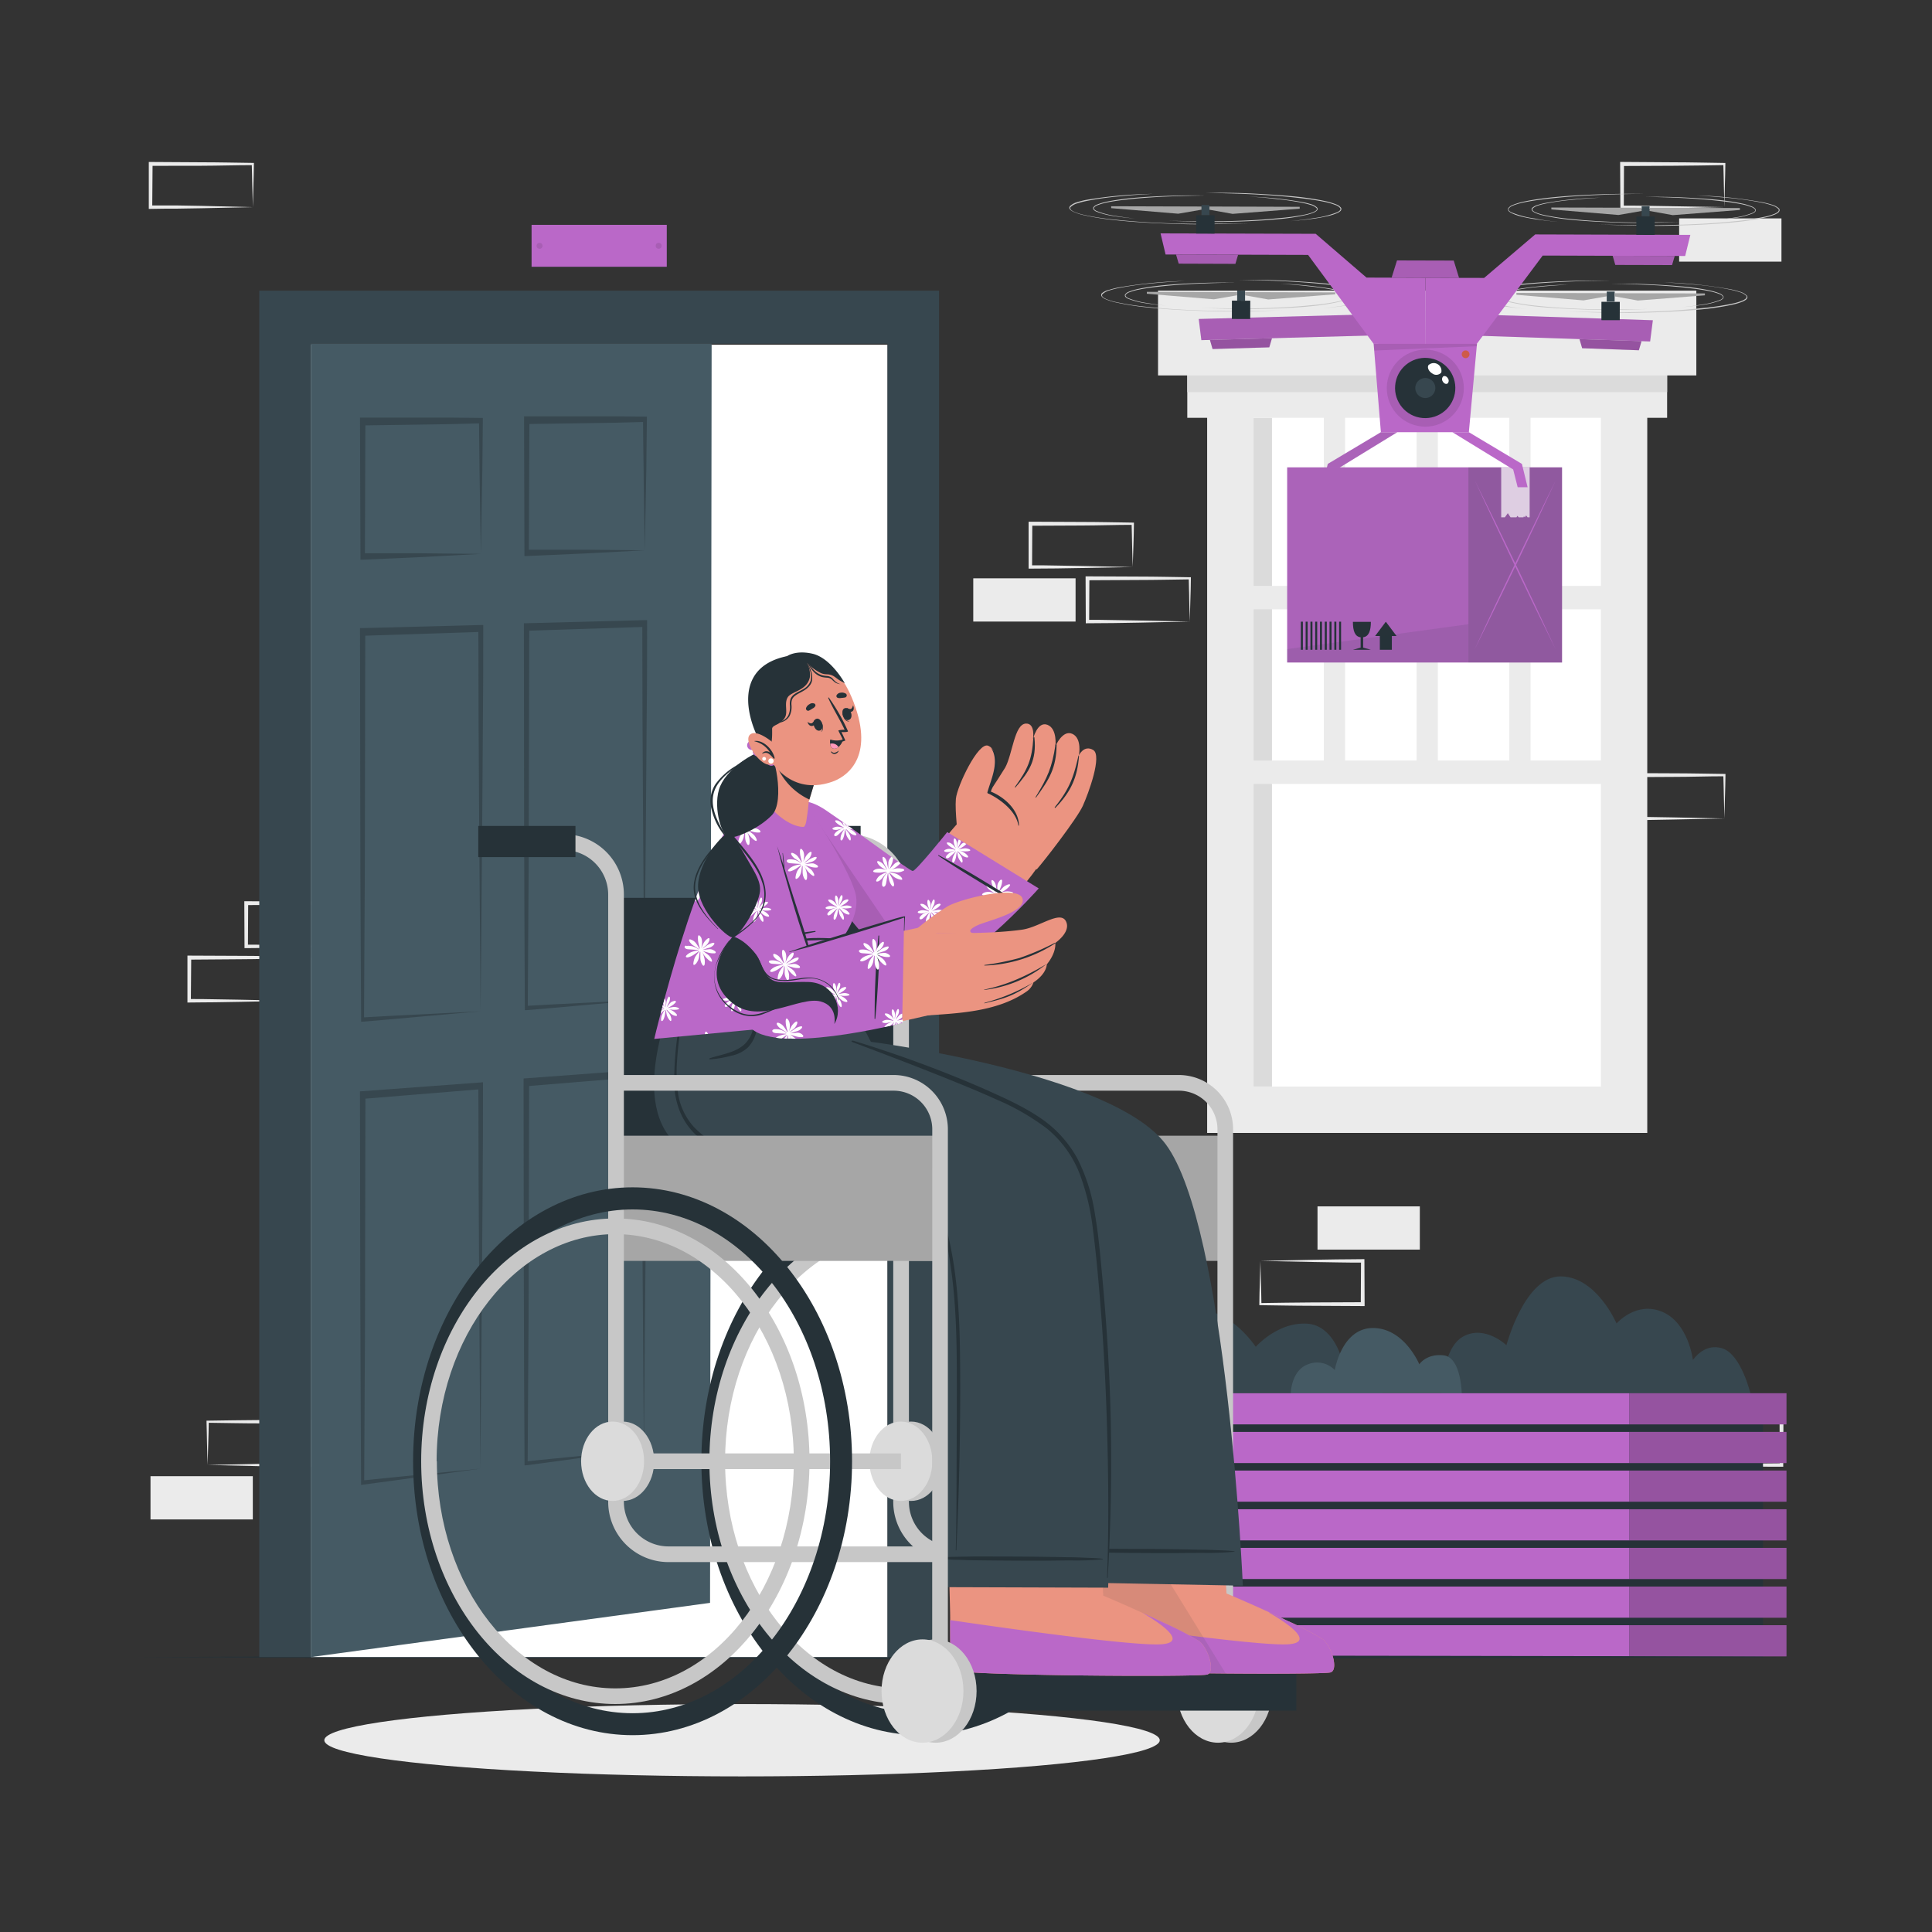 <svg xmlns="http://www.w3.org/2000/svg" viewBox="0 0 500 500"><rect x="0" y="0" width="500" height="500" fill="#333333" stroke="none"/><g id="freepik--background-complete--inject-5"><path d="M90.21,244.93l-13.13.28-6.66.11c-2.22.05-4.46,0-6.69.06h-.45v-.45l-.05-11.19v-.5h.5L77,233.3c4.41,0,8.82.12,13.24.17h.27v.27c0,1.9-.09,3.79-.13,5.65Zm0,0-.14-5.65c0-1.87-.12-3.71-.14-5.54l.28.27c-4.42.05-8.83.16-13.24.17l-13.24.06.5-.5-.06,11.19-.44-.45c2.18,0,4.35,0,6.54.06l6.58.11Z" style="fill:#ebebeb"></path><path d="M75.44,259l-13.13.28-6.66.11c-2.23.05-4.46,0-6.69.06h-.45V259l0-11.19v-.5H49l13.24.06c4.41,0,8.82.12,13.24.17h.27v.27c0,1.9-.09,3.79-.13,5.65Zm0,0-.15-5.65c0-1.87-.11-3.71-.13-5.54l.28.27c-4.42,0-8.83.16-13.24.17L49,248.35l.49-.5L49.4,259l-.44-.45c2.18,0,4.35,0,6.54.06l6.58.11Z" style="fill:#ebebeb"></path><rect x="78.5" y="247.85" width="26.48" height="11.19" style="fill:#ebebeb"></rect><path d="M293.14,146.75,280,147l-6.66.11c-2.22.05-4.46,0-6.69.05h-.45v-.45l0-11.19v-.5h.51l13.24.06c4.41,0,8.82.11,13.24.17h.27v.27c0,1.9-.09,3.79-.13,5.65Zm0,0-.15-5.66c0-1.86-.11-3.7-.13-5.53l.28.27c-4.42,0-8.83.16-13.24.17l-13.24.06.5-.5-.06,11.19-.44-.45c2.18,0,4.35,0,6.54.06l6.58.11Z" style="fill:#ebebeb"></path><rect x="251.88" y="149.67" width="26.48" height="11.19" style="fill:#ebebeb"></rect><path d="M307.91,160.86l-13.13.28-6.66.11c-2.22.05-4.46,0-6.69.05H281v-.45l-.05-11.19v-.5h.5l13.24.06c4.41,0,8.82.11,13.24.17h.27v.27c0,1.9-.08,3.79-.13,5.65Zm0,0-.14-5.66c0-1.86-.12-3.7-.13-5.53l.27.27c-4.42.05-8.83.16-13.24.16l-13.24.07.5-.5-.06,11.19-.44-.45c2.18,0,4.36,0,6.54.06l6.58.11Z" style="fill:#ebebeb"></path><path d="M446.27,211.82l-13.12.27-6.66.12c-2.23,0-4.47,0-6.7,0h-.44v-.44l-.06-11.19v-.51h.5l13.24.06c4.42,0,8.83.11,13.24.16h.28v.27c0,1.89-.09,3.78-.13,5.65Zm0,0-.14-5.66c0-1.86-.11-3.7-.13-5.53l.27.27c-4.41,0-8.82.16-13.24.16l-13.24.07.5-.5-.05,11.19-.45-.45c2.18,0,4.36,0,6.55.06l6.58.11Z" style="fill:#ebebeb"></path><path d="M446.27,53.6l-13.12.28-6.66.11c-2.23,0-4.47,0-6.7.06h-.44V53.6l-.06-11.19v-.5h.5L433,42c4.42,0,8.83.12,13.24.17h.28v.27c0,1.9-.09,3.79-.13,5.65Zm0,0L446.13,48c0-1.87-.11-3.71-.13-5.54l.27.27c-4.41.06-8.82.16-13.24.17l-13.24.06.5-.5-.05,11.19-.45-.44c2.18,0,4.36,0,6.55.05l6.58.11Z" style="fill:#ebebeb"></path><rect x="434.56" y="56.52" width="26.48" height="11.19" style="fill:#ebebeb"></rect><path d="M65.44,53.61l-13.13.28L45.65,54c-2.23,0-4.46,0-6.69.06h-.45v-.45l0-11.19v-.5H39L52.2,42c4.41,0,8.82.11,13.24.16h.27v.27c0,1.9-.09,3.79-.13,5.66Zm0,0L65.29,48c0-1.86-.11-3.71-.13-5.54l.28.28c-4.42,0-8.83.15-13.24.16L39,42.92l.49-.5L39.4,53.61,39,53.17c2.18,0,4.35,0,6.54,0l6.58.11Z" style="fill:#ebebeb"></path><path d="M53.73,379.13l13.35-.28,6.58-.11c2.19-.05,4.37,0,6.55-.06l-.45.45-.05-11.19.5.5L67,368.37c-4.42,0-8.83-.11-13.24-.16l.27-.27c0,1.83-.09,3.67-.13,5.53Zm0,0-.15-5.54c0-1.87-.11-3.75-.13-5.65v-.27h.28c4.41-.05,8.82-.15,13.24-.16l13.24-.06h.5v.51l-.06,11.19v.45h-.44c-2.23,0-4.47,0-6.7-.05l-6.66-.11Z" style="fill:#ebebeb"></path><rect x="38.96" y="382.05" width="26.48" height="11.19" transform="translate(104.39 775.28) rotate(180)" style="fill:#ebebeb"></rect><path d="M434.56,379.14l13.36-.28,6.58-.11c2.19-.05,4.36,0,6.54-.06l-.44.45L460.55,368l.49.5-13.24-.06c-4.41,0-8.82-.12-13.24-.17l.28-.27c0,1.83-.09,3.67-.13,5.53Zm0,0-.14-5.54c0-1.86-.11-3.75-.13-5.65v-.27h.27c4.42-.06,8.83-.16,13.24-.17l13.24-.06h.51v.5l-.05,11.19v.45H461c-2.23,0-4.46,0-6.69-.05l-6.66-.11Z" style="fill:#ebebeb"></path><path d="M326.19,326.32l13.13-.28,6.66-.11c2.22-.05,4.46,0,6.69-.06h.44v.45l.05,11.19v.5h-.5l-13.24-.07c-4.41,0-8.83-.11-13.24-.16h-.27v-.27c0-1.9.08-3.79.13-5.66Zm0,0,.14,5.65c.05,1.86.11,3.71.13,5.54l-.27-.28c4.41-.05,8.83-.15,13.24-.16l13.24-.06-.5.5.06-11.19.44.44c-2.18,0-4.36,0-6.54-.05l-6.58-.11Z" style="fill:#ebebeb"></path><rect x="340.96" y="312.21" width="26.48" height="11.19" transform="translate(708.41 635.61) rotate(180)" style="fill:#ebebeb"></rect><rect x="318.41" y="93.19" width="101.9" height="194.01" style="fill:#fff"></rect><rect x="324.41" y="108.13" width="4.78" height="173.06" style="fill:#dbdbdb"></rect><path d="M426.31,293.2H312.41v-206h113.9Zm-101.9-12h89.9v-182h-89.9Z" style="fill:#ebebeb"></path><rect x="318.41" y="196.82" width="101.9" height="6.06" style="fill:#ebebeb"></rect><rect x="318.41" y="151.63" width="101.9" height="6.06" style="fill:#ebebeb"></rect><rect x="346.39" y="148.88" width="93.94" height="5.5" transform="translate(241.73 544.99) rotate(-90)" style="fill:#ebebeb"></rect><rect x="322.39" y="148.88" width="93.94" height="5.5" transform="translate(217.73 520.99) rotate(-90)" style="fill:#ebebeb"></rect><rect x="298.39" y="148.88" width="93.94" height="5.5" transform="translate(193.73 496.99) rotate(-90)" style="fill:#ebebeb"></rect><rect x="307.27" y="86.19" width="124.18" height="21.94" style="fill:#ebebeb"></rect><rect x="307.27" y="86.19" width="124.18" height="15.3" style="fill:#dbdbdb"></rect><rect x="299.7" y="75.22" width="139.31" height="21.94" style="fill:#ebebeb"></rect></g><g id="freepik--Shadow--inject-5"><ellipse cx="192.04" cy="450.37" rx="108.11" ry="9.36" style="fill:#ebebeb"></ellipse></g><g id="freepik--Plant--inject-5"><rect x="282.45" y="360.57" width="173.81" height="68.27" style="fill:#263238"></rect><path d="M453,360.57s-2.4-10-7.18-11.59-7.69,3-7.69,3-1.13-9.59-7.91-12.47-11.86,3-11.86,3-5.2-12.18-14.5-12.18-14,17.82-14,17.82-5.48-5.31-11.11-2.31-5.62,14.76-5.62,14.76Z" style="fill:#37474f"></path><path d="M357.75,360.57h-72s2.37-9.13,7.14-9.77a7.09,7.09,0,0,1,7,3.58s-.22-12.73,8.7-14.9,16.4,9.08,16.4,9.08,5.59-6.41,13.21-6,9.55,11,9.55,11S354.68,349.89,357.75,360.57Z" style="fill:#37474f"></path><path d="M378.29,360.57H334.05s.11-5.92,4.45-7.49a6.31,6.31,0,0,1,6.94,1.5s1.77-10.89,9.88-10.89,12,9.39,12,9.39,1.82-2.84,6.32-2.31S378.29,360.57,378.29,360.57Z" style="fill:#455a64"></path><rect x="276.39" y="420.6" width="145.33" height="8.06" style="fill:#BA68C8"></rect><rect x="276.39" y="410.6" width="145.33" height="8.06" style="fill:#BA68C8"></rect><rect x="276.39" y="400.59" width="145.33" height="8.06" style="fill:#BA68C8"></rect><rect x="276.39" y="390.59" width="145.33" height="8.06" style="fill:#BA68C8"></rect><rect x="276.39" y="380.58" width="145.33" height="8.06" style="fill:#BA68C8"></rect><rect x="276.39" y="370.58" width="145.33" height="8.06" style="fill:#BA68C8"></rect><rect x="276.39" y="360.57" width="145.33" height="8.06" style="fill:#BA68C8"></rect><rect x="421.73" y="420.6" width="40.6" height="8.06" style="fill:#BA68C8"></rect><rect x="421.73" y="420.6" width="40.6" height="8.06" style="fill:#020100;opacity:0.2"></rect><rect x="421.73" y="410.6" width="40.6" height="8.06" style="fill:#BA68C8"></rect><rect x="421.73" y="410.6" width="40.6" height="8.06" style="fill:#020100;opacity:0.2"></rect><rect x="421.73" y="400.59" width="40.6" height="8.06" style="fill:#BA68C8"></rect><rect x="421.73" y="400.59" width="40.6" height="8.06" style="fill:#020100;opacity:0.2"></rect><rect x="421.73" y="390.59" width="40.6" height="8.06" style="fill:#BA68C8"></rect><rect x="421.73" y="390.59" width="40.6" height="8.06" style="fill:#020100;opacity:0.2"></rect><rect x="421.73" y="380.58" width="40.6" height="8.06" style="fill:#BA68C8"></rect><rect x="421.73" y="380.58" width="40.6" height="8.06" style="fill:#020100;opacity:0.2"></rect><rect x="421.73" y="370.58" width="40.6" height="8.06" style="fill:#BA68C8"></rect><rect x="421.73" y="370.58" width="40.6" height="8.06" style="fill:#020100;opacity:0.2"></rect><rect x="421.73" y="360.57" width="40.6" height="8.06" style="fill:#BA68C8"></rect><rect x="421.73" y="360.57" width="40.6" height="8.06" style="fill:#020100;opacity:0.2"></rect></g><g id="freepik--Floor--inject-5"><polygon points="34.98 428.85 88.73 428.6 142.49 428.52 250 428.35 357.51 428.51 411.27 428.6 465.02 428.85 411.27 429.09 357.51 429.18 250 429.35 142.49 429.18 88.73 429.09 34.98 428.85" style="fill:#263238"></polygon></g><g id="freepik--Door--inject-5"><rect x="80.44" y="89.2" width="149.25" height="339.64" style="fill:#fff"></rect><polygon points="243.03 75.22 243.03 428.85 229.69 428.85 229.69 88.94 80.44 88.94 80.44 428.85 67.1 428.85 67.1 75.22 243.03 75.22" style="fill:#37474f"></polygon><polygon points="183.76 414.82 80.44 428.85 80.44 88.94 184.17 88.94 183.76 414.82" style="fill:#455a64"></polygon><path d="M124.44,143.35l-15.15.81-15.43.69-.57,0V144l-.12-34.92v-1h.7l15.29,0h7.65l7.65.08h.5v.69l-.09,8.73c0,2.9-.07,5.81-.13,8.68Zm0,0-.27-17.4c-.06-2.88-.08-5.72-.11-8.57l-.09-8.51.49.69-7.65.2-7.65.12-15.29.22.69-1L94.44,144l-.58-.81H109Z" style="fill:#37474f"></path><path d="M166.87,142.42l-15.15.8-15.43.68-.57,0v-.83l-.09-34.33v-1h.7l15.3,0h7.65l7.64.08h.5v.68l-.11,8.58c0,2.85-.06,5.7-.12,8.53Zm0,0-.27-17.11c0-2.82-.07-5.62-.1-8.42l-.09-8.37.49.68-7.65.2-7.64.12-15.3.22.7-1-.15,34.32-.57-.8h15.15Z" style="fill:#37474f"></path><path d="M124.38,261.72l-15.18,1.35c-5.1.45-10.22.94-15.36,1.34l-.38,0v-.55l-.13-25.07q-.08-12.54-.08-25.08l-.08-50.16v-1l.7,0,30.57-.8h.62v.87c0,8.3,0,16.62-.09,24.91l-.17,24.85Zm0,0L124,212l-.14-24.69c-.06-8.22,0-16.41-.07-24.62l.62.85-30.57,1,.69-1-.09,50.14q0,12.54-.1,25.07l-.13,25.08-.39-.52c5-.31,10.1-.54,15.19-.8Z" style="fill:#37474f"></path><path d="M166.75,258.75l-15.19,1.34c-5.09.45-10.21.94-15.35,1.34l-.38,0v-.54l-.12-24.65q-.06-12.32-.07-24.65l-.06-49.3v-1l.7,0,30.57-.8h.62v.85c0,8.16,0,16.33-.11,24.49l-.18,24.42Zm0,0-.34-48.89-.13-24.26c-.05-8.07,0-16.13-.05-24.2l.62.84-30.57,1,.69-1-.12,49.29q0,12.33-.11,24.65l-.15,24.65-.38-.51c5-.31,10.1-.54,15.19-.8Z" style="fill:#37474f"></path><path d="M124.32,380.09l-15.16,2.07c-5.09.7-10.21,1.43-15.33,2.08l-.38.05v-.55l-.12-25.07q-.07-12.53-.09-25.07l-.08-50.15v-1l.69-.05,30.53-2.26.62-.05V281c0,8.3,0,16.62-.09,24.91l-.17,24.86Zm0,0L124,330.36l-.14-24.68c-.06-8.21,0-16.41-.07-24.62l.62.83-30.53,2.5.69-1.05-.09,50.14q0,12.54-.1,25.08l-.13,25.09-.38-.51c5-.55,10.08-1,15.16-1.53Z" style="fill:#37474f"></path><path d="M166.63,375.08l-15.17,2.07c-5.08.7-10.2,1.43-15.33,2.08l-.38,0v-.54l-.12-24.63q-.06-12.33-.07-24.65l-.06-49.3v-1l.7-.05,30.53-2.27.62,0v.86c0,8.16,0,16.33-.11,24.48l-.18,24.43Zm0,0-.34-48.87L166.16,302c0-8.07,0-16.13,0-24.2l.62.81-30.53,2.5.69-1-.12,49.29q0,12.33-.11,24.65l-.15,24.66-.38-.49c5-.56,10.09-1,15.17-1.54Z" style="fill:#37474f"></path><polygon points="180.22 293.39 170.84 294.18 170.88 258.46 180.27 257.8 180.22 293.39" style="fill:#BA68C8"></polygon><path d="M179.35,264.07c0,3-1.7,5.52-3.79,5.68s-3.78-2.14-3.78-5.13,1.7-5.53,3.79-5.68S179.36,261.09,179.35,264.07Z" style="opacity:0.32"></path><rect x="137.57" y="58.19" width="34.99" height="10.85" style="fill:#BA68C8"></rect><path d="M140.41,63.61a.77.77,0,1,1-.76-.76A.76.76,0,0,1,140.41,63.61Z" style="opacity:0.1"></path><circle cx="170.46" cy="63.61" r="0.77" style="opacity:0.1"></circle></g><g id="freepik--Drone--inject-5"><polygon points="357.37 111.85 343.63 120.06 342.17 126.09 344.73 126.09 345.89 121.5 361.63 111.85 357.37 111.85" style="fill:#BA68C8"></polygon><polygon points="357.37 111.85 343.63 120.06 342.17 126.09 344.73 126.09 345.89 121.5 361.63 111.85 357.37 111.85" style="fill:#263238;opacity:0.1"></polygon><path d="M323.24,50.9a92.84,92.84,0,0,1,14.3,1.49,17.84,17.84,0,0,1,1.74.46,3.49,3.49,0,0,1,1.6.89.58.58,0,0,1,.08.51,1.06,1.06,0,0,1-.31.38,3.61,3.61,0,0,1-.81.45,13.75,13.75,0,0,1-1.73.53,55.43,55.43,0,0,1-7.12,1.1c-4.78.45-9.57.64-14.37.71s-9.59-.15-14.38-.28l7.19.11c2.4.07,4.79,0,7.19,0,4.79-.09,9.58-.31,14.35-.79a56.35,56.35,0,0,0,7.09-1,13.41,13.41,0,0,0,1.7-.52,3.76,3.76,0,0,0,.77-.41c.24-.17.36-.43.2-.65a3.49,3.49,0,0,0-1.5-.83c-.57-.18-1.15-.33-1.73-.46a62.65,62.65,0,0,0-7.1-1.06C328,51.23,325.63,51,323.24,50.9Z" style="fill:#c7c7c7"></path><path d="M293.74,56.56c-1.7-.15-3.39-.33-5.08-.58a19.77,19.77,0,0,1-5-1.25,2.26,2.26,0,0,1-.55-.38.61.61,0,0,1-.17-.67,2.16,2.16,0,0,1,1.06-.77,15.48,15.48,0,0,1,2.47-.72c1.67-.35,3.36-.59,5.05-.79,3.39-.36,6.79-.56,10.19-.69s6.81-.17,10.21-.11q-5.1.06-10.2.27c-3.4.16-6.79.39-10.17.78-1.69.18-3.38.41-5,.74a14.11,14.11,0,0,0-2.43.69,2,2,0,0,0-1,.67c-.15.35.28.66.63.83a20,20,0,0,0,4.9,1.29C290.36,56.15,292,56.37,293.74,56.56Z" style="fill:#c7c7c7"></path><path d="M298.33,50.17c-2.91.15-5.8.36-8.69.65A77.58,77.58,0,0,0,281,52.05a20.87,20.87,0,0,0-2.1.55,4.17,4.17,0,0,0-1.84,1c-.21.27,0,.61.24.81a4,4,0,0,0,.93.51,16.52,16.52,0,0,0,2.07.64,68.77,68.77,0,0,0,8.59,1.32c5.77.61,11.58.9,17.38,1,2.9.07,5.81.11,8.71,0l8.71-.09c-5.8.11-11.61.38-17.42.21s-11.62-.38-17.41-1a69.49,69.49,0,0,1-8.61-1.37,14.12,14.12,0,0,1-2.09-.67,4.17,4.17,0,0,1-1-.53,1.2,1.2,0,0,1-.37-.46.64.64,0,0,1,.09-.6,4.24,4.24,0,0,1,1.93-1.06c.7-.22,1.41-.4,2.12-.55A114.58,114.58,0,0,1,298.33,50.17Z" style="fill:#c7c7c7"></path><path d="M334,57.23c2.05-.21,4.1-.46,6.13-.79a24.09,24.09,0,0,0,5.95-1.52c.43-.21,1-.58.79-1a2.47,2.47,0,0,0-1.19-.84,17.76,17.76,0,0,0-2.95-.85c-2-.42-4.06-.7-6.1-.94-4.09-.5-8.21-.8-12.32-1S316.1,50,312,49.88c4.12,0,8.24,0,12.36.22s8.24.46,12.35.92c2,.26,4.09.55,6.11,1a17.3,17.3,0,0,1,3,.89,2.54,2.54,0,0,1,1.28.93.75.75,0,0,1-.21.79,3.16,3.16,0,0,1-.66.44,13.76,13.76,0,0,1-3,.94c-1,.23-2,.4-3.05.56C338.14,56.85,336.09,57.06,334,57.23Z" style="fill:#c7c7c7"></path><path d="M331.44,73.45a95.25,95.25,0,0,1,14.3,1.49,18.09,18.09,0,0,1,1.75.47,3.48,3.48,0,0,1,1.6.88.54.54,0,0,1,.07.51.93.93,0,0,1-.31.39,3.19,3.19,0,0,1-.81.44,12.85,12.85,0,0,1-1.73.54,57.05,57.05,0,0,1-7.11,1.09c-4.78.46-9.58.64-14.37.71s-9.59-.14-14.39-.27l7.19.1c2.4.07,4.8.06,7.19,0,4.79-.1,9.59-.31,14.35-.79a58.42,58.42,0,0,0,7.1-1,12.81,12.81,0,0,0,1.7-.52,3,3,0,0,0,.77-.41c.23-.16.36-.43.2-.64a3.38,3.38,0,0,0-1.51-.83,16.79,16.79,0,0,0-1.72-.47,67.9,67.9,0,0,0-7.1-1.06C336.22,73.79,333.83,73.6,331.44,73.45Z" style="fill:#c7c7c7"></path><path d="M301.94,79.11c-1.7-.14-3.39-.32-5.07-.57a20.3,20.3,0,0,1-5-1.26,2.79,2.79,0,0,1-.55-.37.64.64,0,0,1-.17-.67,2.07,2.07,0,0,1,1.07-.77,14.4,14.4,0,0,1,2.46-.72c1.68-.35,3.36-.59,5.06-.79,3.38-.37,6.79-.57,10.19-.7s6.8-.16,10.21-.11c-3.41,0-6.81.13-10.21.27s-6.79.39-10.17.78c-1.68.19-3.37.41-5,.75a14.45,14.45,0,0,0-2.44.68,2.07,2.07,0,0,0-1,.68c-.14.35.28.65.64.83a20.2,20.2,0,0,0,4.9,1.28C298.56,78.71,300.25,78.93,301.94,79.11Z" style="fill:#c7c7c7"></path><path d="M306.53,72.72c-2.9.16-5.8.36-8.69.65a80.74,80.74,0,0,0-8.61,1.23,21.64,21.64,0,0,0-2.1.56,4.14,4.14,0,0,0-1.83,1c-.21.27-.05.61.24.81a4.14,4.14,0,0,0,.93.5,14.47,14.47,0,0,0,2.06.64,69.08,69.08,0,0,0,8.59,1.33c5.78.61,11.58.9,17.39,1,2.9.07,5.8.1,8.71,0l8.71-.09c-5.81.12-11.62.38-17.43.22s-11.62-.38-17.4-1a70,70,0,0,1-8.62-1.37,15.81,15.81,0,0,1-2.09-.66,4.21,4.21,0,0,1-1-.54,1,1,0,0,1-.36-.46.67.67,0,0,1,.08-.6A4.32,4.32,0,0,1,287.08,75c.7-.22,1.4-.39,2.12-.55A115.75,115.75,0,0,1,306.53,72.72Z" style="fill:#c7c7c7"></path><path d="M342.24,79.79c2.05-.21,4.09-.46,6.13-.8a24.09,24.09,0,0,0,5.95-1.52c.43-.2,1-.57.78-1a2.43,2.43,0,0,0-1.19-.83,17.49,17.49,0,0,0-3-.85c-2-.43-4-.71-6.1-1-4.09-.49-8.2-.79-12.32-1s-8.24-.32-12.36-.38c4.12,0,8.25,0,12.37.22s8.24.45,12.34.92c2.05.25,4.09.55,6.11,1a18.19,18.19,0,0,1,3,.88,2.62,2.62,0,0,1,1.28.93.73.73,0,0,1-.21.8,2.92,2.92,0,0,1-.66.44,13.94,13.94,0,0,1-3,.93c-1,.23-2,.41-3,.56C346.34,79.4,344.29,79.62,342.24,79.79Z" style="fill:#c7c7c7"></path><path d="M414.16,51.16c-2.4.13-4.79.3-7.17.55a65.08,65.08,0,0,0-7.11,1,17.59,17.59,0,0,0-1.73.45,3.52,3.52,0,0,0-1.51.82c-.16.22,0,.48.2.65a3,3,0,0,0,.77.41,12,12,0,0,0,1.7.53,56,56,0,0,0,7.08,1.09c4.77.5,9.56.75,14.35.87,2.39.06,4.79.09,7.19,0l7.19-.07c-4.79.11-9.59.33-14.39.19s-9.59-.31-14.36-.79a56.86,56.86,0,0,1-7.11-1.13,12.89,12.89,0,0,1-1.73-.55,3.61,3.61,0,0,1-.81-.45.94.94,0,0,1-.3-.38.54.54,0,0,1,.07-.51A3.56,3.56,0,0,1,398.1,53a17.26,17.26,0,0,1,1.75-.45A92.74,92.74,0,0,1,414.16,51.16Z" style="fill:#c7c7c7"></path><path d="M443.62,57c1.7-.18,3.39-.39,5.06-.67a19.89,19.89,0,0,0,4.91-1.25c.35-.17.78-.48.64-.83a2.09,2.09,0,0,0-1-.68,14.13,14.13,0,0,0-2.43-.7c-1.66-.34-3.34-.58-5-.77-3.38-.41-6.77-.66-10.17-.84s-6.8-.27-10.2-.33c3.4,0,6.81,0,10.21.17s6.8.37,10.19.75c1.69.22,3.38.46,5,.82a14,14,0,0,1,2.46.74,2.15,2.15,0,0,1,1.07.77.64.64,0,0,1-.18.67,2.21,2.21,0,0,1-.55.37,19.38,19.38,0,0,1-5,1.23C447,56.68,445.32,56.85,443.62,57Z" style="fill:#c7c7c7"></path><path d="M439.07,50.57a114.32,114.32,0,0,1,17.32,1.82c.72.16,1.42.34,2.12.56A4.45,4.45,0,0,1,460.44,54a.67.67,0,0,1,.08.6,1.13,1.13,0,0,1-.37.46,3.83,3.83,0,0,1-1,.53,14.16,14.16,0,0,1-2.1.65,67.7,67.7,0,0,1-8.62,1.32c-5.79.55-11.6.78-17.41.87s-11.62-.17-17.42-.31l8.71.14c2.9.08,5.81.06,8.71,0,5.81-.12,11.61-.37,17.39-.95a69.4,69.4,0,0,0,8.6-1.28,14.43,14.43,0,0,0,2.06-.63,3.53,3.53,0,0,0,.94-.5c.29-.19.45-.53.24-.8a4.06,4.06,0,0,0-1.83-1,20.75,20.75,0,0,0-2.09-.57,80.12,80.12,0,0,0-8.61-1.28C444.87,51,442,50.74,439.07,50.57Z" style="fill:#c7c7c7"></path><path d="M403.32,57.43c-2.05-.18-4.1-.41-6.14-.71-1-.16-2-.34-3-.57a14,14,0,0,1-3-1,3.16,3.16,0,0,1-.66-.44.74.74,0,0,1-.2-.8A2.58,2.58,0,0,1,391.6,53a17.6,17.6,0,0,1,3-.87c2-.43,4.07-.71,6.12-.95,4.1-.45,8.22-.7,12.34-.85s8.25-.21,12.37-.15c-4.12,0-8.24.13-12.36.31s-8.23.46-12.33.93c-2,.23-4.09.5-6.1.91a16.68,16.68,0,0,0-3,.84,2.44,2.44,0,0,0-1.19.82c-.18.45.35.82.78,1a24,24,0,0,0,5.94,1.55C399.23,57,401.27,57.21,403.32,57.43Z" style="fill:#c7c7c7"></path><path d="M405.82,73.67c-2.39.13-4.78.3-7.17.54a65.25,65.25,0,0,0-7.1,1c-.59.13-1.17.28-1.73.46a3.46,3.46,0,0,0-1.51.82c-.16.22,0,.48.2.65a4,4,0,0,0,.76.41,14,14,0,0,0,1.7.53,56.46,56.46,0,0,0,7.09,1.09c4.76.5,9.55.75,14.34.87,2.4.06,4.8.09,7.19,0l7.19-.06c-4.79.1-9.58.33-14.38.19s-9.59-.31-14.37-.79a57.16,57.16,0,0,1-7.11-1.13,13.22,13.22,0,0,1-1.72-.55,3.22,3.22,0,0,1-.81-.45,1.06,1.06,0,0,1-.31-.38.57.57,0,0,1,.08-.51,3.39,3.39,0,0,1,1.6-.88,18,18,0,0,1,1.75-.46A93,93,0,0,1,405.82,73.67Z" style="fill:#c7c7c7"></path><path d="M435.29,79.5c1.69-.18,3.38-.39,5.06-.67a20.47,20.47,0,0,0,4.91-1.25c.35-.18.77-.48.63-.83a2,2,0,0,0-1-.68,14.67,14.67,0,0,0-2.43-.7c-1.66-.35-3.35-.58-5-.78-3.37-.4-6.76-.66-10.16-.83s-6.8-.27-10.2-.33c3.4,0,6.8,0,10.21.17s6.8.37,10.18.75c1.69.21,3.38.46,5,.82a15.4,15.4,0,0,1,2.46.73,2.08,2.08,0,0,1,1.06.78.61.61,0,0,1-.17.67,2.79,2.79,0,0,1-.55.37,20.36,20.36,0,0,1-5,1.23C438.68,79.19,437,79.36,435.29,79.5Z" style="fill:#c7c7c7"></path><path d="M430.74,73.08a114.59,114.59,0,0,1,17.32,1.82c.71.16,1.42.33,2.11.56a4.16,4.16,0,0,1,1.93,1.07.64.64,0,0,1,.09.6,1.13,1.13,0,0,1-.37.46,4,4,0,0,1-1,.53,15.32,15.32,0,0,1-2.09.65,68,68,0,0,1-8.62,1.32c-5.79.55-11.6.78-17.41.87s-11.62-.17-17.43-.32l8.72.14c2.9.09,5.8.07,8.71,0,5.8-.12,11.61-.38,17.38-1a68.85,68.85,0,0,0,8.6-1.28,14.56,14.56,0,0,0,2.07-.63,4.14,4.14,0,0,0,.93-.5c.29-.2.46-.53.25-.81a4.25,4.25,0,0,0-1.83-1c-.69-.22-1.39-.4-2.09-.56a78,78,0,0,0-8.61-1.28C436.53,73.47,433.64,73.25,430.74,73.08Z" style="fill:#c7c7c7"></path><path d="M395,79.94c-2.05-.19-4.1-.41-6.15-.71-1-.16-2-.34-3-.58a14.1,14.1,0,0,1-2.95-1,2.66,2.66,0,0,1-.66-.45.72.72,0,0,1-.2-.79,2.57,2.57,0,0,1,1.28-.93,17.2,17.2,0,0,1,3-.86c2-.43,4.07-.71,6.12-1,4.11-.44,8.23-.69,12.35-.85s8.25-.2,12.37-.14q-6.18,0-12.37.3c-4.11.19-8.23.47-12.32.94-2,.23-4.09.5-6.11.91a17.44,17.44,0,0,0-3,.83,2.5,2.5,0,0,0-1.2.83c-.17.44.36.82.78,1a24.63,24.63,0,0,0,5.94,1.55C390.89,79.45,392.94,79.72,395,79.94Z" style="fill:#c7c7c7"></path><polygon points="310.23 82.55 356.49 81.3 356.47 86.78 310.91 88.03 310.23 82.55" style="fill:#BA68C8"></polygon><polygon points="310.23 82.55 356.49 81.3 356.47 86.78 310.91 88.03 310.23 82.55" style="opacity:0.1"></polygon><polygon points="328.49 89.89 313.81 90.33 313.13 87.97 329.19 87.53 328.49 89.89" style="fill:#BA68C8"></polygon><polygon points="328.49 89.89 313.81 90.33 313.13 87.97 329.19 87.53 328.49 89.89" style="opacity:0.2"></polygon><rect x="318.81" y="77.83" width="4.75" height="4.75" transform="translate(0.23 -0.92) rotate(0.16)" style="fill:#263238"></rect><rect x="320.17" y="75.22" width="2.05" height="2.61" transform="translate(0.22 -0.91) rotate(0.16)" style="fill:#37474f"></rect><polygon points="320.17 75.6 296.8 75.53 296.8 76.02 314.15 77.46 320.17 76.42 320.17 75.6" style="fill:#a6a6a6"></polygon><polygon points="322.22 75.6 345.59 75.67 345.58 76.16 328.22 77.5 322.21 76.43 322.22 75.6" style="fill:#a6a6a6"></polygon><polygon points="427.76 82.88 381.51 81.37 381.5 86.85 427.05 88.37 427.76 82.88" style="fill:#BA68C8"></polygon><polygon points="427.76 82.88 381.51 81.37 381.5 86.85 427.05 88.37 427.76 82.88" style="opacity:0.1"></polygon><polygon points="409.46 90.12 424.13 90.65 424.83 88.29 408.77 87.76 409.46 90.12" style="fill:#BA68C8"></polygon><polygon points="409.46 90.12 424.13 90.65 424.83 88.29 408.77 87.76 409.46 90.12" style="opacity:0.2"></polygon><rect x="414.45" y="78.11" width="4.75" height="4.75" transform="translate(833.42 162.14) rotate(-179.84)" style="fill:#263238"></rect><rect x="415.81" y="75.5" width="2.05" height="2.61" transform="translate(833.45 154.8) rotate(-179.83)" style="fill:#37474f"></rect><polygon points="417.86 75.88 441.23 75.94 441.23 76.43 423.87 77.78 417.86 76.7 417.86 75.88" style="fill:#a6a6a6"></polygon><polygon points="415.82 75.87 392.45 75.8 392.44 76.29 409.8 77.74 415.81 76.69 415.82 75.87" style="fill:#a6a6a6"></polygon><polygon points="368.82 89.03 368.87 71.89 353.65 71.84 340.5 60.51 300.35 60.4 301.65 65.86 338.53 65.97 355.5 88.99 368.82 89.03" style="fill:#BA68C8"></polygon><polygon points="319.72 68.28 305.05 68.23 304.36 65.87 320.42 65.92 319.72 68.28" style="fill:#BA68C8"></polygon><polygon points="319.72 68.28 305.05 68.23 304.36 65.87 320.42 65.92 319.72 68.28" style="opacity:0.1"></polygon><rect x="309.58" y="55.68" width="4.75" height="4.75" transform="translate(0.17 -0.9) rotate(0.17)" style="fill:#263238"></rect><rect x="310.94" y="53.07" width="2.05" height="2.61" transform="translate(0.16 -0.88) rotate(0.16)" style="fill:#37474f"></rect><polygon points="310.94 53.45 287.57 53.38 287.57 53.87 304.93 55.31 310.94 54.27 310.94 53.45" style="fill:#a6a6a6"></polygon><polygon points="312.99 53.45 336.36 53.52 336.36 54.01 318.99 55.35 312.99 54.28 312.99 53.45" style="fill:#a6a6a6"></polygon><polygon points="368.82 89.03 368.87 71.89 384.09 71.93 397.31 60.67 437.46 60.79 436.12 66.25 399.25 66.14 382.14 89.06 368.82 89.03" style="fill:#BA68C8"></polygon><polygon points="418.04 68.56 432.72 68.6 433.42 66.24 417.36 66.19 418.04 68.56" style="fill:#BA68C8"></polygon><polygon points="418.04 68.56 432.72 68.6 433.42 66.24 417.36 66.19 418.04 68.56" style="opacity:0.1"></polygon><rect x="423.5" y="56.01" width="4.75" height="4.75" transform="translate(851.57 117.98) rotate(-179.84)" style="fill:#263238"></rect><rect x="424.86" y="53.4" width="2.05" height="2.61" transform="translate(851.6 110.63) rotate(-179.83)" style="fill:#37474f"></rect><polygon points="426.91 53.78 450.28 53.84 450.28 54.34 432.91 55.68 426.9 54.6 426.91 53.78" style="fill:#a6a6a6"></polygon><polygon points="424.86 53.77 401.49 53.7 401.49 54.2 418.85 55.64 424.86 54.6 424.86 53.77" style="fill:#a6a6a6"></polygon><polygon points="361.55 67.4 376.22 67.44 377.6 71.92 360.15 71.87 361.55 67.4" style="fill:#BA68C8"></polygon><polygon points="361.55 67.4 376.22 67.44 377.6 71.92 360.15 71.87 361.55 67.4" style="opacity:0.1"></polygon><polygon points="380.14 111.85 357.37 111.85 355.5 88.99 382.24 88.99 380.14 111.85" style="fill:#BA68C8"></polygon><circle cx="368.87" cy="100.42" r="9.97" transform="translate(-10.23 149.76) rotate(-22.64)" style="opacity:0.1"></circle><circle cx="368.87" cy="100.42" r="7.8" transform="translate(237.78 459.54) rotate(-85.18)" style="fill:#263238"></circle><path d="M371.46,100.42a2.59,2.59,0,1,1-2.59-2.59A2.58,2.58,0,0,1,371.46,100.42Z" style="fill:#37474f"></path><path d="M373,96.41a1.7,1.7,0,0,1-2.33.24c-.9-.53-1.34-1.48-1-2.13A2,2,0,0,1,373,96.41Z" style="fill:#fff"></path><path d="M374.6,99.27c-.37.21-.91,0-1.21-.55a1,1,0,0,1,.13-1.32c.37-.21.91,0,1.21.55A1,1,0,0,1,374.6,99.27Z" style="fill:#fff"></path><path d="M380.3,91.69a1,1,0,1,1-2,0,1,1,0,1,1,2,0Z" style="fill:#ce5a4a"></path><polygon points="355.5 88.99 382.24 88.99 382.19 89.6 355.64 90.72 355.5 88.99" style="opacity:0.1"></polygon><rect x="333.12" y="120.95" width="71.13" height="50.5" style="fill:#BA68C8"></rect><rect x="333.12" y="120.95" width="71.13" height="50.5" style="fill:#263238;opacity:0.1"></rect><rect x="380.03" y="120.96" width="24.22" height="50.5" style="fill:#263238;opacity:0.2"></rect><path d="M402.58,168q-2.68-5.39-5.33-10.81L392,146.31l-5.18-10.91q-2.58-5.46-5.11-11,2.69,5.4,5.33,10.81l5.25,10.86L397.47,157Q400,162.48,402.58,168Z" style="fill:#BA68C8"></path><path d="M402.58,124.43q-2.54,5.5-5.11,11l-5.19,10.91L387,157.17q-2.64,5.43-5.33,10.81,2.52-5.5,5.11-11L392,146.1l5.26-10.86Q399.89,129.82,402.58,124.43Z" style="fill:#BA68C8"></path><polygon points="388.51 133.88 389.46 133.88 390.22 132.81 390.93 133.88 391.36 133.88 391.81 133.88 392.46 133.88 392.71 133.5 393.03 133.88 393.82 133.88 394.02 133.88 394.28 133.88 394.39 133.61 394.63 133.88 394.96 133.4 395.34 133.88 395.87 133.88 395.87 120.95 388.51 120.95 388.51 133.88" style="fill:#fff;opacity:0.7"></polygon><rect x="346.56" y="160.9" width="0.51" height="7.27" transform="translate(693.63 329.06) rotate(180)" style="fill:#263238"></rect><rect x="345.32" y="160.9" width="0.52" height="7.27" transform="translate(691.16 329.06) rotate(180)" style="fill:#263238"></rect><rect x="344.09" y="160.9" width="0.52" height="7.27" transform="translate(688.69 329.06) rotate(180)" style="fill:#263238"></rect><rect x="342.85" y="160.9" width="0.52" height="7.27" transform="translate(686.22 329.06) rotate(180)" style="fill:#263238"></rect><rect x="341.61" y="160.9" width="0.52" height="7.27" transform="translate(683.74 329.06) rotate(180)" style="fill:#263238"></rect><rect x="340.38" y="160.9" width="0.52" height="7.27" transform="translate(681.27 329.06) rotate(180)" style="fill:#263238"></rect><rect x="339.14" y="160.9" width="0.52" height="7.27" transform="translate(678.8 329.06) rotate(180)" style="fill:#263238"></rect><rect x="337.91" y="160.9" width="0.52" height="7.27" transform="translate(676.33 329.06) rotate(180)" style="fill:#263238"></rect><rect x="336.67" y="160.9" width="0.52" height="7.27" transform="translate(673.85 329.06) rotate(180)" style="fill:#263238"></rect><path d="M352.13,167.61l-2,.55h4.65l-2-.56v-2.67c1.42-.19,2-1.59,2-4h-4.65c0,2.44.56,3.84,2,4Z" style="fill:#263238"></path><polygon points="355.88 164.6 357.1 164.6 357.1 168.16 360.21 168.16 360.21 164.6 361.43 164.6 358.65 160.9 355.88 164.6" style="fill:#263238"></polygon><polygon points="333.12 171.46 333.12 167.98 380.03 161.54 380.03 171.46 333.12 171.46" style="fill:#263238;opacity:0.1"></polygon><polygon points="380.13 111.85 393.87 120.06 395.34 126.09 392.77 126.09 391.61 121.5 375.87 111.85 380.13 111.85" style="fill:#BA68C8"></polygon></g><g id="freepik--Character--inject-5"><path d="M181.52,378.17c0-39.09,25.48-70.89,56.8-70.89s56.8,31.8,56.8,70.89-25.48,70.89-56.8,70.89S181.52,417.26,181.52,378.17Zm5.68,0c0,36,22.93,65.21,51.12,65.21s51.11-29.25,51.11-65.21S266.5,313,238.32,313,187.2,342.22,187.2,378.17Z" style="fill:#263238"></path><path d="M183.59,378.17c0-34.65,22.54-62.84,50.25-62.84s50.25,28.19,50.25,62.84S261.54,441,233.84,441,183.59,412.82,183.59,378.17Zm4.06,0c0,32.41,20.72,58.78,46.19,58.78S280,410.58,280,378.17s-20.72-58.78-46.19-58.78S187.65,345.76,187.65,378.17Z" style="fill:#c7c7c7"></path><rect x="233.16" y="293.92" width="83.93" height="32.4" transform="translate(550.25 620.24) rotate(180)" style="fill:#a6a6a6"></rect><path d="M246.76,404.27h70.33v-4.06H246.76a11.54,11.54,0,0,1-11.53-11.53V231.49a15.62,15.62,0,0,0-15.6-15.6h-9.47V220h9.47a11.56,11.56,0,0,1,11.54,11.54V388.68A15.61,15.61,0,0,0,246.76,404.27Z" style="fill:#c7c7c7"></path><path d="M315.06,426.21h4.06v-134a14.06,14.06,0,0,0-14-14H233.2v4.06h71.88a10,10,0,0,1,10,10Z" style="fill:#c7c7c7"></path><ellipse cx="235.77" cy="378.17" rx="8.15" ry="10.27" style="fill:#c7c7c7"></ellipse><path d="M225,378.17c0,5.68,3.64,10.27,8.14,10.27s8.15-4.59,8.15-10.27-3.65-10.27-8.15-10.27S225,372.5,225,378.17Z" style="fill:#dbdbdb"></path><rect x="159.39" y="376.14" width="73.77" height="4.06" style="fill:#c7c7c7"></rect><ellipse cx="318.61" cy="437.64" rx="10.6" ry="13.37" style="fill:#c7c7c7"></ellipse><ellipse cx="315.21" cy="437.64" rx="10.6" ry="13.37" style="fill:#dbdbdb"></ellipse><rect x="197.58" y="213.74" width="25.15" height="8.07" transform="translate(420.31 435.56) rotate(180)" style="fill:#263238"></rect><rect x="159.39" y="232.36" width="71.71" height="77.76" transform="translate(390.49 542.48) rotate(180)" style="fill:#263238"></rect><rect x="241.31" y="430.56" width="94.19" height="12.15" transform="translate(576.8 873.27) rotate(180)" style="fill:#263238"></rect><path d="M344.36,432.81c-2.1.7-63.92.3-66.21-1.17-.27-.16-.36-5.75-.34-13.4v-.15c0-4.85-1.39-46.29-1.39-46.29l38.7-.21,2.3,40.8s8.34,3.51,15.6,7l0,0a86.29,86.29,0,0,1,9.26,4.79C344.63,426.07,346.47,432.12,344.36,432.81Z" style="fill:#eb9481"></path><path d="M344.36,432.81c-2.1.7-63.92.3-66.21-1.17-.26-.15-.35-5.32-.34-12.5,4.73.7,47.55,7,55.68,6.39,8.62-.65-5.15-8.22-5.15-8.22h.23c1.48.67,3,1.38,4.45,2.08l0,0a87.91,87.91,0,0,1,9.27,4.79C344.63,426.07,346.47,432.12,344.36,432.81Z" style="fill:#BA68C8"></path><path d="M317.22,433.1c-17.71-.14-37.79-.63-39.07-1.46-.27-.16-.36-5.75-.34-13.41v-.14c0-4.85-1.39-46.29-1.39-46.29h3Z" style="fill:#263238;opacity:0.1"></path><path d="M219.29,257.88l6.09,11.74s62.51,8,76.32,26.53c15.87,21.29,19.95,114.22,19.95,114.22L276,409.5s-5.65-82.25-10.3-88.58-69.82-12.56-82.38-22.3-3.21-41.19-3.21-41.19Z" style="fill:#37474f"></path><path d="M276.51,401.13a38.13,38.13,0,0,1,4.14-.21l4.11-.07c2.8-.05,5.61,0,8.42,0,5.61,0,11.22.07,16.83.2,1.57,0,3.15.05,4.72.12s3.16.09,4.72.3c.06,0,.09.11,0,.12a75.28,75.28,0,0,1-8.23.29c-2.81,0-5.61.06-8.42.06q-8.42,0-16.83-.13c-1.58,0-3.15-.09-4.72-.14a41.36,41.36,0,0,1-4.72-.27C276.4,401.38,276.33,401.15,276.51,401.13Z" style="fill:#263238"></path><path d="M185.91,292.61c9.6,4.16,19.82,6.68,30.07,8.61s20.73,3.26,31.11,4.82c5.2.79,10.51,1.47,15.55,3a17.7,17.7,0,0,1,6.27,3,10.31,10.31,0,0,1,3.06,6c1.09,5.4,1.87,10.88,2.7,16.32S276.26,345.48,277,351c1.45,11.18,2.66,22.39,3.89,33.6.14,1.35.27,2.71.4,4.06,0,.14-.2.2-.22.05-1.43-11-2.7-22.09-4.15-33.12s-3-22.06-4.87-33c-.41-2.43-.64-5.07-1.63-7.35a8.93,8.93,0,0,0-5.18-4.55c-4.87-2-10.19-2.78-15.36-3.6-10.22-1.63-20.5-2.92-30.68-4.79a164.43,164.43,0,0,1-29.82-8.13c-1.17-.46-2.34-.94-3.5-1.43C185.8,292.7,185.84,292.58,185.91,292.61Z" style="fill:#263238"></path><path d="M312.46,433.36c-2.1.71-63.93.31-66.21-1.17-.28-.15-.36-5.75-.35-13.4v-.15c0-4.85-1.38-46.28-1.38-46.28l38.7-.22,2.3,40.81s8.34,3.5,15.6,7l0,0a83.78,83.78,0,0,1,9.26,4.8C312.72,426.62,314.57,432.68,312.46,433.36Z" style="fill:#eb9481"></path><path d="M312.46,433.36c-2.1.71-63.93.31-66.22-1.17-.26-.16-.35-5.51-.34-12.91,7.88,1.16,47,6.85,54.73,6.25,8.4-.63-4.51-7.87-5.13-8.21,1.83.84,3.76,1.72,5.62,2.61,0,0,0,0,0,0a84.38,84.38,0,0,1,9.26,4.79C312.72,426.62,314.57,432.68,312.46,433.36Z" style="fill:#BA68C8"></path><path d="M286.79,410.89l-44.63-.14s5.12-87.61-3.23-93.71c-7.25-5.31-44.21-6.62-62.56-19.88-14.9-10.77-1.71-39.83-1.71-39.83l40.08.76s5.4,7.52,6.31,11.31c0,0,43.5,11.88,55.6,27.23C290.22,313.83,286.79,410.89,286.79,410.89Z" style="fill:#37474f"></path><path d="M243.21,403.12a39.49,39.49,0,0,1,4.07-.22l4-.07c2.76-.05,5.52,0,8.27,0,5.52,0,11,.06,16.55.18,1.55,0,3.1.05,4.64.12s3.11.08,4.64.29c.06,0,.09.12,0,.13a72.74,72.74,0,0,1-8.09.29c-2.76,0-5.52.07-8.27.07q-8.28,0-16.55-.11c-1.55,0-3.1-.08-4.64-.13a42.17,42.17,0,0,1-4.64-.27C243.1,403.37,243,403.14,243.21,403.12Z" style="fill:#263238"></path><path d="M221.05,269.4a313.63,313.63,0,0,1,33.41,12.3c4.89,2.2,9.89,4.37,14.37,7.36a30.12,30.12,0,0,1,10,10.78,46.75,46.75,0,0,1,4.5,14.13c.94,5.36,1.41,10.81,1.91,16.22,1.14,12.19,1.92,24.41,2.2,36.65s.09,24.55-.5,36.82c-.07,1.54-.19,3.09-.27,4.63a.08.08,0,1,1-.16,0c.45-12.08.37-24.22.06-36.3s-.93-24.19-1.94-36.25c-.48-5.78-1-11.56-1.75-17.31a60.83,60.83,0,0,0-3.37-14.4,28.53,28.53,0,0,0-8.53-11.93,61.63,61.63,0,0,0-13.35-7.66c-10.69-4.9-35.45-14.17-36.82-14.66C220.07,269.52,220.33,269.17,221.05,269.4Z" style="fill:#263238"></path><path d="M177,259.55c.4-1.57.42-.65.12,1.4a91.1,91.1,0,0,0-1.88,13.3,40.11,40.11,0,0,0,.35,9.42,16.81,16.81,0,0,0,4,8c4,4.13,9.47,6.81,14.8,8.5,6.09,1.92,12.39,3.12,18.6,4.57,6.45,1.5,27,6.88,28.37,7.47a4.73,4.73,0,0,1,2.54,2.3,20.69,20.69,0,0,1,1.21,4.07c3.05,12.49,3.33,24.36,3.39,37.15q.09,20.28-.78,40.52c-.07,1.64-.15,3.27-.2,4.9,0,.11-.17.1-.17,0,.2-6.78.19-13.57.21-20.35s.07-13.56.07-20.34c0-13,0-25-2.44-37.8-.32-1.63-1.66-7.79-2.64-8.82s-21.81-6.39-28.32-7.89c-6.2-1.44-12.48-2.62-18.6-4.41-5.37-1.56-11.22-4.18-15.54-7.85a17.05,17.05,0,0,1-4.32-6.53,21.44,21.44,0,0,1-1.27-8.7A83.25,83.25,0,0,1,177,259.55Z" style="fill:#263238"></path><path d="M183.69,273.87c3-1,6.59-1.4,9-3.62a8.16,8.16,0,0,0,2.19-3.86,19.09,19.09,0,0,0,.5-2.59c.11-.9.31-1.86.33-2.78,0-.1.16-.1.16,0,0,1,.21,2,.2,3.06a13.7,13.7,0,0,1-.3,2.7,8.66,8.66,0,0,1-2.19,4.28,8.89,8.89,0,0,1-4.33,2.16,28.84,28.84,0,0,1-5.52.94C183.53,274.18,183.54,273.92,183.69,273.87Z" style="fill:#263238"></path><path d="M207,217.55c10.81,18.3,25,34.38,32,33.95s28.56-23.64,31.43-30.32c1.24-2.88-15-13.45-18.14-12.2s-14,16.31-15.84,17.25c-1.33.68-13.52-9.82-23.21-16.53C207,205.43,201.24,207.91,207,217.55Z" style="fill:#eb9481"></path><path d="M268.3,225c1.84-2.05,10.44-13.15,11.93-16.44s5.08-13.07,2.68-14.47-3.69,1.39-3.69,1.39.87-4.37-1.68-5.55-4.4,3.2-4.4,3.2.56-4.55-2.07-5.55-3.74,3.73-3.74,3.73.7-4.14-1.81-4.05c-3,.1-3.46,7.88-5.37,11.38-.43.8-10,15.53-10,15.53Z" style="fill:#eb9481"></path><path d="M267.43,190.92c-.34,5.72-1.47,8.16-4.76,12.74-.06.09.06.21.13.12,3.63-4.19,5.5-7.05,4.91-12.86C267.68,190.64,267.45,190.65,267.43,190.92Z" style="fill:#263238"></path><path d="M273.16,192.7c-.87,5.9-2.08,8.56-5.17,13.62,0,.07.08.15.13.08,3.44-4.7,5.24-7.6,5.33-13.61C273.45,192.51,273.2,192.43,273.16,192.7Z" style="fill:#263238"></path><path d="M279.06,195.75c-1.26,5.66-2.46,8.63-6.08,13.15a.11.11,0,0,0,.16.15c4.14-4.25,5.67-8,6.09-13.24C279.25,195.45,279.14,195.39,279.06,195.75Z" style="fill:#263238"></path><path d="M248,217.08s-.91-7.12-.62-10.34,5.78-14.8,8.35-13.75c3.32,1.35,1.46,8.66.09,12.12,0,0,7.68,3.11,7.48,8.65S248,217.08,248,217.08Z" style="fill:#eb9481"></path><path d="M256.56,193.66c2.14,3.41,0,7.84-1,11.3a.32.32,0,0,0,.31.44c3.13,1.52,7.1,4.57,7.68,8.2a.08.08,0,1,0,.16,0c-.08-4-3.74-7.29-7.28-8.74,1.17-3.53,3.08-8.06.2-11.21C256.57,193.62,256.55,193.64,256.56,193.66Z" style="fill:#263238"></path><path d="M268.82,229.92l-23.68-14.58s-8.07,10.09-8.93,10.07S221.6,215,213.75,209.7s-12-1-7.61,7.22,21.05,34.49,31.74,35.24S268.82,229.92,268.82,229.92Z" style="fill:#BA68C8"></path><path d="M209.92,220.49h-.07l-.13,0-.12.05-.08.05.48.41C210,220.88,210.11,220.56,209.92,220.49Zm24.06,4.6c-.09-.22-.5-.27-.69-.3a3.94,3.94,0,0,0-1.53,0,4.27,4.27,0,0,0-1,.27l-.49.2a0,0,0,0,1,0,0,9.36,9.36,0,0,0,1.54-.8,6.36,6.36,0,0,0,.7-.56,2.68,2.68,0,0,0,.5-.51l-.54-.38-.05,0a3.33,3.33,0,0,0-.79.42,5.1,5.1,0,0,0-.61.62,10.54,10.54,0,0,0-.89,1l0,0c.22-.42.41-.86.59-1.3a4.79,4.79,0,0,0,.43-1.7l-.45-.31a1.06,1.06,0,0,0-.27.29,2.09,2.09,0,0,0-.53,1.5c0,.47,0,.95,0,1.43h0c-.09-.48-.22-.94-.3-1.41a2.79,2.79,0,0,0-.55-1.47c-.11-.12-.33-.35-.51-.32s-.15.36-.13.49a4.07,4.07,0,0,0,.6,1.64c.2.38.39.78.61,1.15a.1.1,0,0,0-.05,0c-.1-.12-.2-.23-.29-.35s-.32-.55-.51-.81a3,3,0,0,0-1.19-.94c-.14-.06-.44-.16-.54,0s.09.45.17.58a3.69,3.69,0,0,0,1.17,1.09,10.38,10.38,0,0,0,1,.59c-.31-.1-.61-.19-.92-.27a3.38,3.38,0,0,0-1.73,0c-.19.06-1.1.47-.61.74a2.11,2.11,0,0,0,.83.15,5.13,5.13,0,0,0,1,0c.49-.06,1-.14,1.45-.23l0,.13a12.24,12.24,0,0,0-1.36.67,2.73,2.73,0,0,0-1.11,1.1c-.08.14-.27.43-.13.59s.38,0,.51,0A3,3,0,0,0,228.5,227l.63-.75c.1-.12.2-.26.31-.38a.27.27,0,0,0,.08.07l-.09.11a5.34,5.34,0,0,0-.8,1.2,3.4,3.4,0,0,0-.26.82,3.22,3.22,0,0,0-.09.87.59.59,0,0,0,.27.53c.2.09.4-.06.52-.21a1.66,1.66,0,0,0,.25-.65c.06-.31.12-.63.17-1,.1-.54.19-1.07.29-1.62h.09a7.67,7.67,0,0,0,.19,1.58,3.71,3.71,0,0,0,.67,1.52c.1.13.29.38.48.3s.19-.42.17-.61a5.22,5.22,0,0,0-.61-1.65c-.21-.42-.44-.82-.68-1.22a.18.18,0,0,0,.08-.07l.46.43a8.28,8.28,0,0,0,.83.74,4.73,4.73,0,0,0,1.65.66c.16,0,.44.07.39-.19a1.3,1.3,0,0,0-.46-.65,3.5,3.5,0,0,0-1.49-.81c-.42-.12-.86-.2-1.27-.34a.18.18,0,0,0,0-.12l.69.08a9.24,9.24,0,0,0,.92.11,3.23,3.23,0,0,0,1.73-.29C233.8,225.43,234.06,225.3,234,225.09Zm-12.68-9.6a3.3,3.3,0,0,0-1-.73,3.19,3.19,0,0,0-.79-.32l-.41-.1h0v0a9.86,9.86,0,0,0,1.41.23h.18l-.83-.6a6.85,6.85,0,0,0-.76.16,0,0,0,0,0,0,0,5.85,5.85,0,0,0,.56-.28l-.38-.26-.29.36,0,0c.07-.14.13-.28.19-.43l-.33-.24c0,.19-.07.38-.09.58h-.05a2.29,2.29,0,0,1,0-.37,2.83,2.83,0,0,1,0-.29c-.22-.17-.45-.33-.68-.49l.1.3a7,7,0,0,0,.37.89,7.36,7.36,0,0,0-.47-.63,2.72,2.72,0,0,0-1.11-.88c-.16-.06-.95-.24-.76.18a1.72,1.72,0,0,0,.46.51,4,4,0,0,0,.64.46c.34.21.7.39,1.06.57a.29.29,0,0,0,0,.1,10.25,10.25,0,0,0-1.23-.23,2.22,2.22,0,0,0-1.27.17c-.12.05-.39.15-.38.31s.22.23.34.26a2.47,2.47,0,0,0,1.37-.08l.78-.17.38-.1s0,.05,0,.08l-.11,0a4.38,4.38,0,0,0-1.12.39,2.91,2.91,0,0,0-.57.4,2.78,2.78,0,0,0-.5.53.49.49,0,0,0-.08.48c.08.15.29.15.44.12a1.25,1.25,0,0,0,.49-.3c.2-.17.39-.36.58-.54l1-.91s0,0,.06,0a6.33,6.33,0,0,0-.66,1.12,3.06,3.06,0,0,0-.32,1.33c0,.13,0,.39.17.43s.33-.18.41-.31a4.44,4.44,0,0,0,.43-1.38c.06-.37.11-.75.16-1.13h.08c0,.17.06.34.09.51a6.8,6.8,0,0,0,.17.9,4.2,4.2,0,0,0,.75,1.25c.09.11.26.26.35.06a1.11,1.11,0,0,0,0-.65,2.89,2.89,0,0,0-.58-1.27c-.21-.28-.45-.55-.64-.85l.07-.06c.13.14.27.26.4.39a6.88,6.88,0,0,0,.55.53,2.7,2.7,0,0,0,1.27.67c.13,0,.37.08.42-.11S221.41,215.61,221.3,215.49Zm29.19,4.17a2.47,2.47,0,0,0-.72-.12,5.77,5.77,0,0,0-.71.1c-.36.06-.73.12-1.08.21v0c.36-.17.7-.36,1-.56a4.18,4.18,0,0,0,1.1-.87l-.58-.35a1.79,1.79,0,0,0-.45.19,2.27,2.27,0,0,0-.5.48c-.25.3-.48.62-.73.92l0,0c.17-.35.31-.72.5-1.07a2.71,2.71,0,0,0,.36-1l-.54-.33a3.46,3.46,0,0,0-.38,1.28c-.05.34-.13.69-.17,1.05h0c0-.12,0-.24,0-.36s.07-.52.07-.78a2.45,2.45,0,0,0-.31-1.21c-.06-.1-.21-.32-.36-.25s-.16.34-.17.46a3,3,0,0,0,.22,1.3,7.46,7.46,0,0,0,.37.88c-.15-.21-.31-.43-.47-.63a2.72,2.72,0,0,0-1.11-.88c-.16-.06-1-.24-.76.18a1.61,1.61,0,0,0,.46.51,4.78,4.78,0,0,0,.64.47,10.72,10.72,0,0,0,1.06.56.36.36,0,0,0,0,.11,10.51,10.51,0,0,0-1.22-.24,2.21,2.21,0,0,0-1.27.17c-.12.05-.39.15-.38.32s.22.22.33.26a2.7,2.7,0,0,0,1.38-.08l.78-.18.37-.09s0,.05,0,.08l-.1,0a4.36,4.36,0,0,0-1.12.38,2.9,2.9,0,0,0-.58.41,3,3,0,0,0-.49.52.49.49,0,0,0-.08.48c.08.16.29.16.44.12a1.15,1.15,0,0,0,.48-.3l.59-.53c.34-.3.66-.61,1-.91l.07,0a5.91,5.91,0,0,0-.66,1.11,3.1,3.1,0,0,0-.32,1.33c0,.14,0,.39.17.43s.33-.18.41-.31a4.1,4.1,0,0,0,.42-1.38c.07-.37.12-.75.16-1.13h.09c0,.17,0,.34.08.51a9,9,0,0,0,.18.9,4.08,4.08,0,0,0,.75,1.25c.08.11.26.26.35.07a1.14,1.14,0,0,0,0-.66,2.91,2.91,0,0,0-.58-1.26c-.22-.3-.46-.56-.65-.87l.08-.05c.12.13.26.26.4.39a6.75,6.75,0,0,0,.54.53,2.69,2.69,0,0,0,1.28.67c.13,0,.37.08.42-.1s-.19-.43-.3-.54a3.34,3.34,0,0,0-1-.74,3.17,3.17,0,0,0-.79-.31l-.42-.12s0,0,0,0a9.79,9.79,0,0,0,1.42.24,5.93,5.93,0,0,0,.73,0,2.66,2.66,0,0,0,.63-.09c.09,0,.34-.1.28-.24S250.66,219.7,250.49,219.66Zm-6.78,15.89a2.85,2.85,0,0,0-.72-.11,4.33,4.33,0,0,0-.71.1,9.81,9.81,0,0,0-1.08.21,0,0,0,0,0,0,0,10.33,10.33,0,0,0,1-.55,3.79,3.79,0,0,0,1.14-.93c.08-.1.15-.23,0-.33s-.36-.06-.51,0a2.15,2.15,0,0,0-.59.24,2,2,0,0,0-.49.48c-.25.3-.48.62-.73.92l0,0c.17-.35.31-.72.5-1.07a2.3,2.3,0,0,0,.37-1.24c0-.13,0-.39-.17-.46s-.27.16-.33.25a3.54,3.54,0,0,0-.43,1.37c-.05.35-.13.7-.17,1.06h0a2.17,2.17,0,0,1,0-.36c0-.27.06-.52.06-.78a2.42,2.42,0,0,0-.31-1.21c-.06-.1-.21-.32-.36-.25s-.16.33-.17.46a3,3,0,0,0,.22,1.3,7.46,7.46,0,0,0,.37.88,7.36,7.36,0,0,0-.47-.63A2.72,2.72,0,0,0,239,234c-.16-.06-1-.24-.76.18a1.72,1.72,0,0,0,.46.51,4,4,0,0,0,.64.46,10.81,10.81,0,0,0,1.06.57.29.29,0,0,0,0,.1c-.41-.09-.81-.18-1.23-.23a2.21,2.21,0,0,0-1.27.17c-.12,0-.39.15-.38.32s.22.22.34.25a2.47,2.47,0,0,0,1.37-.08L240,236l.38-.1s0,0,0,.08l-.11,0a4.38,4.38,0,0,0-1.12.39,2.91,2.91,0,0,0-.57.4,2.78,2.78,0,0,0-.5.53.49.49,0,0,0-.08.48.38.38,0,0,0,.44.12,1.25,1.25,0,0,0,.49-.3c.2-.17.39-.36.58-.54l1-.91s0,0,.06,0a6.33,6.33,0,0,0-.66,1.12,3.06,3.06,0,0,0-.32,1.33c0,.13,0,.39.17.43s.33-.18.41-.31a4.44,4.44,0,0,0,.43-1.38c.06-.37.11-.75.16-1.13h.08c0,.17.06.34.09.51a6.8,6.8,0,0,0,.17.9,4.2,4.2,0,0,0,.75,1.25c.09.11.26.26.35.06a1.11,1.11,0,0,0,0-.65,2.89,2.89,0,0,0-.58-1.27c-.21-.28-.45-.55-.64-.85l.07-.06c.13.14.27.26.4.39a6.88,6.88,0,0,0,.55.53,2.7,2.7,0,0,0,1.27.67c.13,0,.37.08.42-.11s-.19-.42-.3-.53a4.26,4.26,0,0,0-1.8-1.06l-.41-.1h0v0a9.86,9.86,0,0,0,1.41.23,4.45,4.45,0,0,0,.73,0,2.84,2.84,0,0,0,.64-.1c.09,0,.33-.1.27-.23S243.88,235.6,243.71,235.55Zm18.47-4.48c-.09-.22-.5-.27-.69-.3a4.14,4.14,0,0,0-1.53,0,3.85,3.85,0,0,0-1,.28l-.49.2,0,0a10.86,10.86,0,0,0,1.55-.81,7.72,7.72,0,0,0,.7-.55,3.23,3.23,0,0,0,.54-.57c.07-.09.26-.34.1-.42s-.53,0-.73.11a3.77,3.77,0,0,0-.79.43,4.47,4.47,0,0,0-.61.62c-.31.33-.63.65-.9,1l0,0c.22-.42.41-.86.59-1.3a4.84,4.84,0,0,0,.43-1.74c0-.16,0-.34-.22-.35s-.39.21-.5.37a2.77,2.77,0,0,0-.4.66,2.89,2.89,0,0,0-.13.84c0,.47,0,1,0,1.43h0c-.09-.47-.23-.94-.31-1.42a2.75,2.75,0,0,0-.55-1.46c-.11-.13-.33-.35-.51-.33s-.15.36-.13.5a4.12,4.12,0,0,0,.6,1.64c.2.38.39.78.61,1.15a.05.05,0,0,0-.05,0c-.09-.12-.2-.23-.29-.36s-.32-.55-.51-.8a3,3,0,0,0-1.19-.94c-.14-.06-.44-.16-.54,0s.09.44.17.57a3.73,3.73,0,0,0,1.17,1.1,8.61,8.61,0,0,0,1,.58c-.31-.1-.61-.19-.92-.26a3.18,3.18,0,0,0-1.73,0c-.19.05-1.1.47-.61.73a2.12,2.12,0,0,0,.83.16,5.14,5.14,0,0,0,1,0c.49-.05,1-.14,1.45-.23,0,0,0,.09,0,.13a14.28,14.28,0,0,0-1.36.67,2.86,2.86,0,0,0-1.11,1.1c-.08.15-.27.43-.13.6s.38,0,.51,0A3.2,3.2,0,0,0,256.7,233l.63-.75c.1-.12.2-.26.31-.38a.27.27,0,0,0,.08.07l-.09.11a5.34,5.34,0,0,0-.8,1.2,3.27,3.27,0,0,0-.26.82,3.18,3.18,0,0,0-.09.87.61.61,0,0,0,.27.53.48.48,0,0,0,.52-.22,1.56,1.56,0,0,0,.25-.64c.06-.32.12-.64.17-1,.1-.54.19-1.07.29-1.61h.09a7.49,7.49,0,0,0,.19,1.57,3.75,3.75,0,0,0,.67,1.53c.1.12.29.38.48.29s.19-.42.17-.6a5.19,5.19,0,0,0-.61-1.66c-.21-.41-.44-.81-.68-1.21a.2.2,0,0,0,.08-.08l.46.44a9.74,9.74,0,0,0,.83.74,5.15,5.15,0,0,0,1.65.66c.16,0,.44.06.39-.2a1.35,1.35,0,0,0-.46-.65,3.49,3.49,0,0,0-1.49-.8c-.43-.12-.86-.2-1.27-.35a.28.28,0,0,0,0-.12c.22,0,.45.06.68.09a9.24,9.24,0,0,0,.92.11,3.43,3.43,0,0,0,1.73-.29C262,231.42,262.26,231.29,262.18,231.07Zm-32.25,16a3,3,0,0,0-.7-.32,2.63,2.63,0,0,0-.84,0l-.24,0c.4.36.79.71,1.19,1a3.17,3.17,0,0,0,.69,0c.16,0,.33-.07.32-.26S230.1,247.15,229.93,247.05Zm-.44-2.05a4,4,0,0,0-1.57.77c-.15.11-.31.21-.46.3l.42.4.45-.15a2.86,2.86,0,0,0,1.4-.7c.11-.12.31-.37.26-.55S229.62,245,229.49,245Zm-.9-1.28c-.16-.06-.43.14-.56.24a3.82,3.82,0,0,0-1,1.28l-.15.31c.14.14.28.28.42.4.17-.13.36-.26.52-.41a3,3,0,0,0,.81-1.29C228.71,244.11,228.78,243.8,228.59,243.72Zm-2-.07c-.08-.19-.59-1.05-.8-.53a2.16,2.16,0,0,0-.06.84,3.73,3.73,0,0,0,0,.47h0l1,1a.06.06,0,0,0,0,0A3.32,3.32,0,0,0,226.61,243.65Zm22.14,4.21a3.88,3.88,0,0,0-1.44.84c-.09.09-.26.24-.27.4.72-.42,1.44-.88,2.17-1.37A3.47,3.47,0,0,0,248.75,247.86Zm.2-1.46a4,4,0,0,0-.84-.17,3.7,3.7,0,0,0-.88,0,.64.64,0,0,0-.5.33c-.06.2.11.39.27.49a1.56,1.56,0,0,0,.67.18l1,.07,1.08.07.48-.33A5.71,5.71,0,0,0,249,246.4Zm.78-.75a2.8,2.8,0,0,0-1.22-1c-.15-.06-.46-.21-.6-.07s0,.39.05.52a3.14,3.14,0,0,0,1.23,1.14l.81.55.3.18.19-.14A11.41,11.41,0,0,0,249.73,245.65Zm1.28-1.46c-.08-.19-.59-1.05-.8-.53a2.16,2.16,0,0,0-.06.84,5.27,5.27,0,0,0,.13,1,11,11,0,0,0,.35,1.28l.47-.34c0-.17.05-.33.07-.5A3.32,3.32,0,0,0,251,244.19Zm2,.07c-.16-.06-.43.14-.56.24a3.82,3.82,0,0,0-1,1.28c-.09.17-.17.34-.25.52.6-.43,1.19-.89,1.79-1.35l.06-.16C253.11,244.65,253.18,244.34,253,244.26ZM216.66,232c-.06-.1-.21-.32-.36-.25s-.16.33-.17.46a1.82,1.82,0,0,0,0,.52c.25.35.5.71.77,1.06,0-.2.05-.39.05-.58A2.42,2.42,0,0,0,216.66,232Zm1.23-.32c-.14-.08-.27.16-.33.25a3.7,3.7,0,0,0-.42,1.37c0,.21-.07.43-.11.65l.24.33c.15-.3.27-.61.43-.9a2.3,2.3,0,0,0,.37-1.24C218.06,232,218,231.71,217.89,231.64Zm1.66,1.16c-.14-.12-.36-.05-.51,0a2.52,2.52,0,0,0-.59.24,2.07,2.07,0,0,0-.5.48c-.22.26-.42.54-.63.8a2,2,0,0,1,.17.23,9.5,9.5,0,0,0,.89-.48,4.05,4.05,0,0,0,1.14-.92C219.6,233,219.67,232.9,219.55,232.8Zm0,3.23a3.34,3.34,0,0,0-1-.74,3.23,3.23,0,0,0-.72-.3c.39.52.79,1,1.19,1.55a2.3,2.3,0,0,0,.42.13c.13,0,.37.08.42-.11S219.67,236.14,219.56,236Zm.3-1.59a2.92,2.92,0,0,0-.72-.11,5.52,5.52,0,0,0-.71.1c-.3,0-.6.1-.89.17l.24.33a8.26,8.26,0,0,0,1,.14,4.45,4.45,0,0,0,.73,0,2.24,2.24,0,0,0,.63-.1c.09,0,.34-.1.28-.23S220,234.49,219.86,234.44Zm-8.59-10.62a3.26,3.26,0,0,0-.71-.33,2,2,0,0,0-.6,0c.21.35.44.7.67,1.07a3,3,0,0,0,.73,0c.16,0,.33-.07.33-.26S211.43,223.91,211.27,223.82Zm-.4-2.07h-.05a4,4,0,0,0-1.47.71c.12.2.24.4.37.6a2.7,2.7,0,0,0,1.34-.69,1.36,1.36,0,0,0,.21-.29Zm-1-1.26h-.07l-.13,0-.12.05-.08.05-.15.11a2.59,2.59,0,0,0-.64.72l.5.83A3.06,3.06,0,0,0,210,221C210,220.88,210.11,220.56,209.92,220.49Z" style="fill:#fff"></path><path d="M238.48,252.18l-.6,0c-2.58-.18-5.52-1.86-8.54-4.4-.4-.34-.79-.69-1.19-1l-.27-.24-.42-.4a.68.68,0,0,1-.12-.12c-.14-.12-.28-.26-.42-.4l-.16-.15-1-1h0a90.76,90.76,0,0,1-6.77-7.89c-.4-.52-.8-1-1.19-1.55l-.05-.06-.24-.33,0-.06a2,2,0,0,0-.17-.23.18.18,0,0,0,0-.07l-.24-.33-.11-.15h0c-.27-.35-.52-.71-.77-1.06-2.05-2.83-3.92-5.64-5.52-8.17-.23-.37-.46-.72-.67-1.07-.09-.13-.17-.26-.24-.38s-.25-.4-.37-.6l-.12-.2-.5-.83c-1.08-1.79-2-3.34-2.59-4.52-3.1-5.82-1.94-9.65,1.78-9.53Z" style="opacity:0.1"></path><path d="M242.91,221.31c3.43,1.84,6.83,3.77,10.17,5.78,1.64,1,3.31,2,4.93,3s3.29,2.23,5,3.28a.11.11,0,0,1-.11.2c-1.66-1-3.39-1.81-5.05-2.76s-3.41-2-5.1-3.05c-3.35-2-6.66-4.11-9.9-6.29C242.74,221.4,242.81,221.25,242.91,221.31Z" style="fill:#263238"></path><path d="M223.59,263.75l-54.27,5.12s11.25-48.11,22.82-60c5.27-5.39,12.61-3.81,16.8-.18,1,.91,11.6,17.34,12.6,23.21.88,5.18-3.44,10.81-3.44,10.81Z" style="fill:#BA68C8"></path><path d="M211,240.94a49.4,49.4,0,0,0-7.16,1.24c-1.17.31-2.31.67-3.45,1.06-.57.19-1.14.36-1.72.54a8.21,8.21,0,0,1-1.84.36,0,0,0,0,0,0,.09,13.23,13.23,0,0,0,1.78,0,13.66,13.66,0,0,0,1.69-.34c1.19-.3,2.36-.66,3.54-1,2.38-.64,4.77-1.27,7.19-1.73C211.09,241.12,211.06,240.93,211,240.94Z" style="fill:#263238"></path><path d="M216.94,243a52.34,52.34,0,0,0-6-.24c-1,0-2,.1-3,.2-.47,0-.95.11-1.42.18s-1,.21-1.55.27c-.06,0-.06.1,0,.09.49,0,1,0,1.49,0l1.5-.06,3-.09q3-.13,6-.17A.08.08,0,0,0,216.94,243Z" style="fill:#263238"></path><path d="M172,261.36l.06,0a5.73,5.73,0,0,0-.65,1.12,3.06,3.06,0,0,0-.32,1.33c0,.13,0,.39.16.43s.34-.18.41-.31a4.24,4.24,0,0,0,.43-1.39c.07-.37.12-.75.16-1.12h.09c0,.17.05.34.08.5a6.83,6.83,0,0,0,.18.9,3.87,3.87,0,0,0,.74,1.25c.09.11.26.26.36.07a1.11,1.11,0,0,0,0-.65,3,3,0,0,0-.57-1.27,10.61,10.61,0,0,1-.65-.85.27.27,0,0,0,.08-.07l.39.4c.24.23.3.31.55.53a2.75,2.75,0,0,0,1.27.67c.14,0,.37.07.43-.11s-.2-.42-.31-.54a3.22,3.22,0,0,0-1-.74,3.1,3.1,0,0,0-.78-.31l-.42-.12s0,0,0,0a8.48,8.48,0,0,0,1.41.24,6.1,6.1,0,0,0,.74,0,2.23,2.23,0,0,0,.63-.09c.09,0,.34-.1.27-.23s-.36-.24-.53-.29a3,3,0,0,0-.72-.11,4.18,4.18,0,0,0-.71.09c-.36.07-.73.12-1.08.22a0,0,0,0,0,0,0c.35-.17.7-.36,1-.56a4,4,0,0,0,1.15-.92c.08-.1.14-.23,0-.34s-.36-.05-.51,0a2.49,2.49,0,0,0-.59.23,2.28,2.28,0,0,0-.5.48c-.25.3-.47.62-.73.92l0,0c.18-.36.31-.73.5-1.07a2.36,2.36,0,0,0,.37-1.23c0-.13,0-.39-.18-.47s-.27.17-.33.26a3.42,3.42,0,0,0-.42,1.37c-.06.35-.14.7-.17,1.06h-.05c0-.12,0-.24,0-.37s.07-.52.07-.78a2.38,2.38,0,0,0-.28-1.14c-.13.47-.25.93-.37,1.38l0,.06a8.64,8.64,0,0,0,.38.88q-.23-.32-.48-.63c-.06.21-.12.41-.16.61h0l.46.23a.3.3,0,0,0,0,.1l-.48-.11a3.11,3.11,0,0,0-.11.41l.21-.05.37-.09,0,.08-.1,0-.53.14h0c-.09.33-.18.65-.26,1l0,0C171.32,262,171.64,261.66,172,261.36Z" style="fill:#fff"></path><path d="M177.19,245c-.07.21.11.39.27.49a1.39,1.39,0,0,0,.66.18l1,.07,1.64.11a.18.18,0,0,0,0,.1,7.18,7.18,0,0,0-1.54.35,3.89,3.89,0,0,0-1.45.83c-.11.12-.34.33-.24.51s.44.15.62.1a5,5,0,0,0,1.58-.78c.39-.25.77-.53,1.14-.81a.23.23,0,0,0,.07.07c-.13.16-.25.33-.37.5a9.44,9.44,0,0,0-.65.91,5.08,5.08,0,0,0-.48,1.71c0,.17,0,.45.24.37a1.28,1.28,0,0,0,.6-.53,3.56,3.56,0,0,0,.64-1.57c.07-.43.1-.86.2-1.28l.13,0c0,.23,0,.45,0,.67,0,.4,0,.53,0,.93a3.34,3.34,0,0,0,.48,1.69c.09.14.25.39.45.28s.21-.52.22-.72a4.05,4.05,0,0,0-.19-1.51,4.21,4.21,0,0,0-.39-1c-.08-.15-.18-.31-.25-.47h0a9.6,9.6,0,0,0,1,1.44,6.34,6.34,0,0,0,.63.64,2.64,2.64,0,0,0,.62.48c.1.05.37.21.43.05s-.09-.53-.19-.72a3.41,3.41,0,0,0-.51-.73,7.11,7.11,0,0,0-.68-.55c-.36-.26-.72-.55-1.1-.77l0,0a12.74,12.74,0,0,0,1.36.45,4.88,4.88,0,0,0,1.78.23c.15,0,.33-.07.32-.26s-.26-.36-.42-.45a2.82,2.82,0,0,0-.71-.32,2.37,2.37,0,0,0-.84,0l-1.43.14a.08.08,0,0,0,0,0c.46-.15.91-.34,1.38-.47a2.72,2.72,0,0,0,1.4-.71c.11-.12.31-.36.26-.54s-.37-.11-.5-.08a4.29,4.29,0,0,0-1.57.78c-.35.24-.73.47-1.07.73l0,0c.11-.11.2-.22.31-.32s.52-.38.75-.6a3.06,3.06,0,0,0,.8-1.28c0-.14.11-.46-.08-.53s-.43.14-.55.23a3.66,3.66,0,0,0-1,1.28,10.36,10.36,0,0,0-.47,1.08c.06-.32.12-.63.16-.95a3.35,3.35,0,0,0-.15-1.72c-.09-.18-.59-1-.81-.52a2.36,2.36,0,0,0-.06.84,5.05,5.05,0,0,0,.13,1c.1.48.24.95.38,1.42l-.11.05a13.23,13.23,0,0,0-.82-1.28,2.74,2.74,0,0,0-1.22-1c-.15-.06-.45-.22-.6-.07s0,.38.06.51a3.14,3.14,0,0,0,1.22,1.15l.81.54.41.26a.24.24,0,0,0-.06.09l-.12-.08a5.18,5.18,0,0,0-1.28-.66,3.39,3.39,0,0,0-.84-.17,2.88,2.88,0,0,0-.88,0C177.49,244.68,177.25,244.77,177.19,245Z" style="fill:#fff"></path><path d="M187.1,258.66c0,.15.23.22.34.26a2.66,2.66,0,0,0,1.37-.08l.78-.18c.13,0,.26-.07.39-.09a.17.17,0,0,0,0,.07l-.1,0a4.38,4.38,0,0,0-1.12.39,3.32,3.32,0,0,0-.58.4,2.73,2.73,0,0,0-.49.53.5.5,0,0,0-.09.48.39.39,0,0,0,.45.12,1.22,1.22,0,0,0,.48-.3l.59-.53c.33-.3.65-.61,1-.91l.06,0a6.33,6.33,0,0,0-.66,1.12,3.09,3.09,0,0,0-.31,1.33c0,.13,0,.39.16.43s.34-.18.41-.31a4.35,4.35,0,0,0,.43-1.38c.07-.37.12-.75.16-1.13h.09c0,.17,0,.34.08.51a6.83,6.83,0,0,0,.18.9,3.87,3.87,0,0,0,.74,1.25c.09.11.26.26.36.07a1.14,1.14,0,0,0,0-.66,2.89,2.89,0,0,0-.57-1.26c-.22-.29-.47-.56-.66-.86l.09-.06.39.39c.24.23.3.32.55.53a2.75,2.75,0,0,0,1.27.67c.14,0,.37.08.42-.1s-.19-.43-.3-.54a3.22,3.22,0,0,0-1-.74,3.55,3.55,0,0,0-.78-.32,3.25,3.25,0,0,1-.42-.11s0,0,0,0a8.5,8.5,0,0,0,1.41.25,6.1,6.1,0,0,0,.74,0,2.24,2.24,0,0,0,.63-.1c.09,0,.34-.09.27-.23s-.36-.24-.53-.28a2.58,2.58,0,0,0-.72-.12,5.52,5.52,0,0,0-.71.1,9.81,9.81,0,0,0-1.08.21,0,0,0,0,0,0,0,10.17,10.17,0,0,0,1-.55,4,4,0,0,0,1.15-.92c.08-.11.14-.24,0-.34s-.36-.05-.51,0a2.52,2.52,0,0,0-.59.24,2.07,2.07,0,0,0-.5.48c-.25.3-.48.62-.73.92l0,0c.17-.35.31-.72.5-1.07a2.37,2.37,0,0,0,.37-1.24c0-.13,0-.39-.18-.46s-.27.16-.33.26a3.42,3.42,0,0,0-.42,1.37c-.06.34-.14.69-.17,1.05h-.06c0-.12,0-.24,0-.36s.07-.52.07-.78a2.53,2.53,0,0,0-.31-1.21c-.06-.1-.21-.32-.36-.25s-.16.34-.18.46a3.21,3.21,0,0,0,.22,1.3c.11.3.24.59.38.88-.15-.21-.31-.43-.48-.63a2.69,2.69,0,0,0-1.1-.88c-.16-.06-1-.24-.77.18a1.87,1.87,0,0,0,.46.51,4.3,4.3,0,0,0,.65.47,10.72,10.72,0,0,0,1.06.56h0a.3.3,0,0,0,0,.1,10.12,10.12,0,0,0-1.22-.24,2.21,2.21,0,0,0-1.27.17C187.36,258.39,187.1,258.49,187.1,258.66Z" style="fill:#fff"></path><path d="M182.51,267.16a1.41,1.41,0,0,0-.07.47l.8-.07C183.08,267.27,182.7,266.72,182.51,267.16Z" style="fill:#fff"></path><path d="M185.35,230.35c.16,0,.33-.06.32-.25s-.25-.37-.42-.46a2.61,2.61,0,0,0-.7-.32,2.7,2.7,0,0,0-.85,0c-.47,0-.94.1-1.42.13a0,0,0,0,0,0,0c.46-.15.91-.34,1.37-.47a2.78,2.78,0,0,0,1.4-.7c.11-.12.31-.37.27-.55s-.38-.1-.51-.08a4.17,4.17,0,0,0-1.56.78c-.36.25-.74.47-1.08.74a.07.07,0,0,0,0,0l.31-.33c.24-.21.52-.37.75-.59a3,3,0,0,0,.81-1.29c0-.14.1-.46-.08-.53s-.44.14-.56.23a3.7,3.7,0,0,0-1,1.29,9.36,9.36,0,0,0-.47,1.07c.07-.31.12-.63.16-1a4.59,4.59,0,0,0,0-.91c-.21.52-.42,1.06-.62,1.59,0,.09.05.19.08.28l-.11.06-.06-.1-.09.22h0a.22.22,0,0,0-.05.08.51.51,0,0,0-.07.24s0,0,0,0h0a.14.14,0,0,0,0,.09h-.07L181,230a4.22,4.22,0,0,0,.36-.27l.08.08a6,6,0,0,0-.38.5c-.12.16-.25.32-.36.48h0l-.74,2s0,.08,0,.12,0,.44.24.37a1.37,1.37,0,0,0,.59-.53,3.65,3.65,0,0,0,.64-1.58c.07-.42.1-.86.2-1.28h0l.12,0c0,.1,0,.2,0,.3v.37c0,.4,0,.53,0,.93a3.24,3.24,0,0,0,.47,1.69c.09.14.25.39.45.28s.22-.52.22-.72a3.88,3.88,0,0,0-.19-1.51,4.18,4.18,0,0,0-.38-1c-.09-.15-.18-.3-.26-.46h0a11,11,0,0,0,1,1.44q.3.33.63.63a2.86,2.86,0,0,0,.62.48c.1.06.37.21.43.05s-.09-.53-.19-.72A3.31,3.31,0,0,0,184,231a5,5,0,0,0-.68-.54c-.36-.26-.72-.55-1.1-.78,0,0,0,0,0,0a12.74,12.74,0,0,0,1.36.45A4.88,4.88,0,0,0,185.35,230.35Z" style="fill:#fff"></path><path d="M193.78,237.46a1.18,1.18,0,0,0,.49-.3l.59-.53,1-.92a.07.07,0,0,0,.06,0,6.33,6.33,0,0,0-.66,1.12,3.25,3.25,0,0,0-.32,1.33c0,.13,0,.39.17.43s.33-.18.41-.31a4.35,4.35,0,0,0,.43-1.38c.07-.37.12-.75.16-1.13h.08c0,.17.06.34.09.51a6.83,6.83,0,0,0,.18.9,3.87,3.87,0,0,0,.74,1.25c.09.11.26.26.36.07a1.23,1.23,0,0,0,0-.66,2.8,2.8,0,0,0-.58-1.26c-.21-.29-.46-.56-.64-.86a.27.27,0,0,0,.08-.07c.12.14.26.27.39.4s.3.32.55.53a2.7,2.7,0,0,0,1.27.67c.14,0,.37.08.42-.1s-.19-.43-.3-.54a3.22,3.22,0,0,0-1-.74,3.77,3.77,0,0,0-.78-.32,3.25,3.25,0,0,1-.42-.11v0a8.5,8.5,0,0,0,1.41.25,5.88,5.88,0,0,0,.73,0,2.31,2.31,0,0,0,.64-.1c.09,0,.33-.09.27-.23s-.36-.24-.53-.28a2.59,2.59,0,0,0-.73-.12,5.77,5.77,0,0,0-.71.1c-.35.06-.72.12-1.08.21a0,0,0,0,0,0,0,10.33,10.33,0,0,0,1-.55,3.79,3.79,0,0,0,1.14-.92c.08-.11.15-.24,0-.34s-.35,0-.51,0a2.45,2.45,0,0,0-.58.24,1.9,1.9,0,0,0-.5.48c-.25.3-.48.62-.73.92l0,0c.18-.35.32-.72.5-1.07a2.28,2.28,0,0,0,.38-1.23c0-.14-.05-.4-.18-.47s-.27.16-.33.26a3.27,3.27,0,0,0-.42,1.37c-.06.34-.14.69-.17,1.05h-.06c0-.12,0-.24,0-.36s.06-.52.06-.78a2.52,2.52,0,0,0-.3-1.21c-.06-.1-.21-.32-.36-.25s-.17.34-.18.46a3,3,0,0,0,.22,1.3,7.46,7.46,0,0,0,.37.88c-.15-.21-.3-.43-.47-.63a2.66,2.66,0,0,0-1.11-.88c-.15-.06-1-.24-.76.18a1.72,1.72,0,0,0,.46.51,4.3,4.3,0,0,0,.65.47,10.72,10.72,0,0,0,1.06.56.36.36,0,0,0,0,.11,10.12,10.12,0,0,0-1.22-.24,2.25,2.25,0,0,0-1.28.17c-.12,0-.39.15-.38.32s.22.22.34.26a2.66,2.66,0,0,0,1.37-.08l.78-.18.38-.09s0,.05,0,.07l-.11,0a5.14,5.14,0,0,0-1.12.39,3.24,3.24,0,0,0-.57.4,2.73,2.73,0,0,0-.49.53.5.5,0,0,0-.09.48A.37.37,0,0,0,193.78,237.46Z" style="fill:#fff"></path><path d="M196.84,215.21c0-.22-.25-.36-.42-.45a3,3,0,0,0-.7-.33,2.68,2.68,0,0,0-.85,0c-.47,0-.94.1-1.42.13a.08.08,0,0,0,0,0c.46-.15.92-.34,1.38-.46a2.8,2.8,0,0,0,1.4-.71c.1-.12.31-.37.26-.54s-.37-.11-.5-.08a4.21,4.21,0,0,0-1.57.78c-.36.24-.73.47-1.07.73l0-.05c.1-.11.2-.22.31-.32s.51-.38.74-.6a3,3,0,0,0,.81-1.28c0-.14.11-.46-.08-.53s-.43.14-.56.23a3.69,3.69,0,0,0-1,1.28,8.54,8.54,0,0,0-.46,1.08c.06-.32.12-.63.16-1a3.36,3.36,0,0,0-.16-1.72c-.08-.19-.59-1-.8-.52a2.15,2.15,0,0,0-.06.84,5.05,5.05,0,0,0,.13,1c.1.47.24.94.38,1.41l-.11.06a13.23,13.23,0,0,0-.82-1.28,2.78,2.78,0,0,0-1.22-1c-.15-.06-.46-.22-.6-.07s0,.38.05.51a3.29,3.29,0,0,0,1.22,1.15l.82.54.41.26a.18.18,0,0,0-.06.09l-.12-.08a5.18,5.18,0,0,0-1.28-.66,3.58,3.58,0,0,0-.84-.17,2.88,2.88,0,0,0-.88,0,.6.6,0,0,0-.5.32c-.06.21.11.39.27.49a1.43,1.43,0,0,0,.67.18l1,.07,1.64.11a.15.15,0,0,0,0,.09,8.12,8.12,0,0,0-1.55.36,3.78,3.78,0,0,0-1.44.83c-.11.12-.35.33-.24.51s.44.14.62.1a5.07,5.07,0,0,0,1.58-.78c.39-.25.77-.53,1.14-.8a.13.13,0,0,0,.07.06c-.13.16-.25.33-.38.5a9.34,9.34,0,0,0-.64.91,4.86,4.86,0,0,0-.48,1.71c0,.17,0,.45.24.37a1.34,1.34,0,0,0,.6-.53,3.55,3.55,0,0,0,.63-1.57c.07-.43.1-.87.2-1.29l.13,0c0,.1,0,.21,0,.31v.37c0,.4,0,.53,0,.93a3.34,3.34,0,0,0,.48,1.69c.08.14.24.38.45.28s.21-.53.22-.72a3.86,3.86,0,0,0-.2-1.51,4.18,4.18,0,0,0-.38-1c-.09-.15-.18-.3-.26-.46l0,0a9.6,9.6,0,0,0,1,1.44,6.34,6.34,0,0,0,.63.64,3.59,3.59,0,0,0,.61.48c.1.05.37.21.44,0s-.1-.52-.2-.71a3.09,3.09,0,0,0-.51-.73,4.54,4.54,0,0,0-.68-.55,9.42,9.42,0,0,0-1.1-.77s0,0,0,0a12.69,12.69,0,0,0,1.36.44,4.71,4.71,0,0,0,1.78.24C196.68,215.45,196.85,215.4,196.84,215.21Z" style="fill:#fff"></path><path d="M204.83,265.52l1.18-.11a2.28,2.28,0,0,0,.21-.51c.05-.14.11-.46-.07-.53s-.44.14-.56.23A3,3,0,0,0,204.83,265.52Z" style="fill:#fff"></path><path d="M213.1,257.64c0,.15.23.22.34.26a2.66,2.66,0,0,0,1.37-.08l.79-.18.37-.09s0,.05,0,.08l-.1,0a4.36,4.36,0,0,0-1.12.38,2.9,2.9,0,0,0-.58.41,3,3,0,0,0-.49.52c-.08.14-.17.33-.08.48s.29.16.44.12a1.22,1.22,0,0,0,.48-.3l.59-.53c.33-.3.65-.61,1-.91l.06,0a5.87,5.87,0,0,0-.65,1.11,3.13,3.13,0,0,0-.32,1.33c0,.14,0,.4.16.44s.34-.19.42-.32a4.1,4.1,0,0,0,.42-1.38c.07-.37.12-.75.16-1.13h.09c0,.17,0,.34.08.51a6.83,6.83,0,0,0,.18.9,3.72,3.72,0,0,0,.75,1.25c.08.11.25.26.35.07a1.06,1.06,0,0,0,0-.66,3,3,0,0,0-.57-1.26c-.22-.29-.47-.56-.66-.86l.09-.06c.12.13.26.26.4.39a6.75,6.75,0,0,0,.54.53,2.64,2.64,0,0,0,1.28.67c.13,0,.36.08.42-.1s-.19-.43-.31-.54a3.18,3.18,0,0,0-1-.74,3.33,3.33,0,0,0-.79-.31l-.41-.11v0a11.5,11.5,0,0,0,1.41.23,6,6,0,0,0,.73,0,2.66,2.66,0,0,0,.63-.09c.09,0,.34-.1.28-.24s-.37-.24-.54-.28a2.25,2.25,0,0,0-.72-.11,4.18,4.18,0,0,0-.71.09,9.84,9.84,0,0,0-1.08.22,0,0,0,0,0,0,0c.36-.17.7-.36,1-.56a4.05,4.05,0,0,0,1.14-.92c.08-.11.15-.24,0-.34s-.36-.05-.51,0a2.52,2.52,0,0,0-.59.24,2.07,2.07,0,0,0-.5.48c-.25.3-.47.62-.73.92l0,0c.18-.36.31-.73.5-1.07a2.36,2.36,0,0,0,.37-1.23c0-.14,0-.4-.18-.47s-.27.16-.33.26a3.59,3.59,0,0,0-.42,1.37c-.05.34-.13.69-.17,1.05h0c0-.12,0-.24,0-.36s.07-.52.07-.78a2.45,2.45,0,0,0-.31-1.21c-.06-.1-.21-.32-.36-.25s-.16.34-.17.46a3,3,0,0,0,.21,1.3c.11.3.24.59.38.88l-.47-.63a2.81,2.81,0,0,0-1.11-.88c-.16-.05-1-.23-.77.18a1.79,1.79,0,0,0,.47.52,5,5,0,0,0,.64.46c.34.21.7.39,1.06.57a.3.3,0,0,0,0,.1c-.41-.1-.82-.18-1.22-.24a2.3,2.3,0,0,0-1.27.17C213.36,257.37,213.1,257.47,213.1,257.64Z" style="fill:#fff"></path><path d="M203.37,263.77a2.16,2.16,0,0,0-.07.84,7.9,7.9,0,0,0,.13,1l0,.08.9-.09a2.71,2.71,0,0,0-.18-1.26C204.09,264.11,203.58,263.25,203.37,263.77Z" style="fill:#fff"></path><path d="M219.49,235.06a2.24,2.24,0,0,0,.63-.1c.09,0,.34-.1.28-.23s-.37-.24-.54-.29a2.92,2.92,0,0,0-.72-.11,5.52,5.52,0,0,0-.71.1c-.36.06-.73.12-1.08.21v0c.36-.17.7-.36,1-.56a4.05,4.05,0,0,0,1.14-.92c.08-.11.15-.24,0-.34s-.36-.05-.51,0a2.52,2.52,0,0,0-.59.24,2.07,2.07,0,0,0-.5.48c-.25.3-.48.62-.72.92l0,0c.17-.35.31-.72.5-1.07a2.3,2.3,0,0,0,.37-1.24c0-.13,0-.39-.18-.46s-.27.16-.33.25a3.7,3.7,0,0,0-.42,1.37c0,.35-.13.7-.17,1.06h-.05c0-.12,0-.24,0-.36s.07-.52.07-.78a2.42,2.42,0,0,0-.31-1.21c-.06-.1-.21-.32-.36-.25s-.16.33-.17.46a2.9,2.9,0,0,0,.22,1.3,7.46,7.46,0,0,0,.37.88c-.15-.21-.31-.43-.47-.63a2.72,2.72,0,0,0-1.11-.88c-.16-.06-.95-.24-.76.18a1.6,1.6,0,0,0,.46.51,4.21,4.21,0,0,0,.64.47,10.72,10.72,0,0,0,1.06.56,1,1,0,0,0,0,.1c-.41-.09-.82-.18-1.22-.23a2.21,2.21,0,0,0-1.27.17c-.12.05-.39.15-.38.32s.22.22.33.25a2.46,2.46,0,0,0,1.37-.08l.79-.17.38-.1a.12.12,0,0,0,0,.08l-.11,0a4.38,4.38,0,0,0-1.12.39,3.32,3.32,0,0,0-.58.4,3.08,3.08,0,0,0-.49.53.49.49,0,0,0-.08.48.38.38,0,0,0,.44.12,1.15,1.15,0,0,0,.48-.3c.2-.17.4-.36.59-.54l1-.91a.07.07,0,0,0,.06,0,6.33,6.33,0,0,0-.66,1.12,3.1,3.1,0,0,0-.32,1.33c0,.13,0,.39.17.43s.33-.18.41-.31a4.17,4.17,0,0,0,.42-1.38c.07-.37.12-.75.16-1.13H217c0,.17.05.34.08.51a6.83,6.83,0,0,0,.18.9,4.2,4.2,0,0,0,.75,1.25c.08.11.26.26.35.07a1.06,1.06,0,0,0,0-.66,3,3,0,0,0-.57-1.27,10.74,10.74,0,0,1-.66-.85l.09-.06c.13.14.27.26.4.39a6.75,6.75,0,0,0,.54.53,2.73,2.73,0,0,0,1.28.67c.13,0,.37.08.42-.11s-.19-.42-.3-.53a3.34,3.34,0,0,0-1-.74,3.19,3.19,0,0,0-.79-.32l-.41-.1h0v0a9.86,9.86,0,0,0,1.41.23A4.45,4.45,0,0,0,219.49,235.06Z" style="fill:#fff"></path><path d="M201.06,264.7c-.13.13,0,.39.06.52a2,2,0,0,0,.48.6l1.25-.11a2.72,2.72,0,0,0-1.18-.94C201.51,264.71,201.21,264.55,201.06,264.7Z" style="fill:#fff"></path><path d="M206.75,227a3.55,3.55,0,0,0,.63-1.57c.08-.43.11-.87.21-1.29l.13,0c0,.23,0,.45,0,.68,0,.4,0,.53,0,.93a3.34,3.34,0,0,0,.48,1.69c.09.14.24.38.45.28s.21-.53.22-.72a4.05,4.05,0,0,0-.19-1.51,4.21,4.21,0,0,0-.39-1c-.08-.15-.17-.3-.25-.46l0,0a9.6,9.6,0,0,0,1,1.44,6.34,6.34,0,0,0,.63.64,3.3,3.3,0,0,0,.62.48c.1.05.37.21.43,0s-.09-.52-.2-.71a3.37,3.37,0,0,0-.5-.73,5.85,5.85,0,0,0-.68-.55,10.47,10.47,0,0,0-1.11-.77s0,0,0,0a13.63,13.63,0,0,0,1.37.44,4.65,4.65,0,0,0,1.77.24c.16,0,.33-.07.33-.26s-.26-.36-.42-.45a3.26,3.26,0,0,0-.71-.33,2.62,2.62,0,0,0-.84,0l-1.43.14a.08.08,0,0,0,0,0c.46-.15.91-.34,1.38-.47a2.8,2.8,0,0,0,1.4-.71c.11-.12.31-.37.26-.54s-.37-.11-.5-.08a4.29,4.29,0,0,0-1.57.78c-.35.24-.73.47-1.07.73l0-.05c.11-.11.2-.22.31-.32s.51-.38.75-.6A3.12,3.12,0,0,0,210,221c0-.14.11-.46-.08-.53s-.43.14-.55.23a3.57,3.57,0,0,0-1,1.28,8.6,8.6,0,0,0-.47,1.08c.06-.32.12-.63.16-1a3.25,3.25,0,0,0-.16-1.72c-.08-.19-.59-1-.8-.52a2.15,2.15,0,0,0-.06.84,5.05,5.05,0,0,0,.13,1c.1.48.24.95.38,1.42l-.11.05a13.23,13.23,0,0,0-.82-1.28,2.72,2.72,0,0,0-1.22-1c-.15-.06-.45-.22-.6-.07s0,.38.06.51a3.14,3.14,0,0,0,1.22,1.15l.81.54.41.26a.24.24,0,0,0-.06.09l-.12-.08a5.18,5.18,0,0,0-1.28-.66,3.39,3.39,0,0,0-.84-.17,2.88,2.88,0,0,0-.88,0c-.19,0-.43.12-.49.32s.11.39.27.49a1.36,1.36,0,0,0,.66.18l1,.07,1.64.11a.18.18,0,0,0,0,.1,7.18,7.18,0,0,0-1.54.35,3.89,3.89,0,0,0-1.45.83c-.11.12-.34.33-.24.51s.44.14.62.1a5.07,5.07,0,0,0,1.58-.78c.39-.25.77-.53,1.14-.81a.13.13,0,0,0,.08.07,6,6,0,0,0-.38.5,8,8,0,0,0-.65.91,5.08,5.08,0,0,0-.48,1.71c0,.17,0,.45.24.37A1.34,1.34,0,0,0,206.75,227Z" style="fill:#fff"></path><path d="M199,248.76c-.06.2.11.39.27.49a1.56,1.56,0,0,0,.67.18l1,.07,1.64.1a.15.15,0,0,0,0,.09,8.12,8.12,0,0,0-1.55.36,3.88,3.88,0,0,0-1.44.84c-.11.11-.35.33-.24.51s.44.14.62.1a5.54,5.54,0,0,0,1.58-.78c.39-.25.77-.53,1.14-.81a.23.23,0,0,0,.07.07c-.13.16-.25.33-.38.5a8.26,8.26,0,0,0-.64.91,4.8,4.8,0,0,0-.48,1.71c0,.17,0,.45.24.37a1.4,1.4,0,0,0,.6-.53,3.59,3.59,0,0,0,.63-1.57c.07-.43.1-.87.21-1.29l.12,0c0,.1,0,.2,0,.3v.37c0,.41,0,.53,0,.93a3.32,3.32,0,0,0,.48,1.69c.08.15.24.39.45.28s.21-.52.22-.72a3.89,3.89,0,0,0-.2-1.51,3.56,3.56,0,0,0-.38-.95c-.09-.15-.17-.31-.25-.46l0,0a11,11,0,0,0,1,1.44,6.24,6.24,0,0,0,.63.63,2.81,2.81,0,0,0,.61.48c.11.06.37.22.44.05s-.09-.52-.2-.71a3.15,3.15,0,0,0-.51-.74,5.2,5.2,0,0,0-.68-.54,12.57,12.57,0,0,0-1.09-.78,0,0,0,0,0,0,0,10.46,10.46,0,0,0,1.37.45,4.83,4.83,0,0,0,1.77.24c.16,0,.33-.07.32-.26s-.25-.36-.42-.46a3,3,0,0,0-.7-.32,2.63,2.63,0,0,0-.84,0l-1.43.14a.06.06,0,0,0,0,0c.46-.15.91-.34,1.38-.47a2.86,2.86,0,0,0,1.4-.7c.11-.12.31-.37.26-.55s-.37-.1-.5-.07a4,4,0,0,0-1.57.77c-.36.25-.73.47-1.07.74l-.05-.05a3.31,3.31,0,0,1,.32-.33c.23-.21.51-.37.74-.59a3,3,0,0,0,.81-1.29c0-.14.11-.45-.08-.53s-.43.14-.56.24a3.82,3.82,0,0,0-1,1.28,7.84,7.84,0,0,0-.46,1.07c.06-.31.12-.63.16-.95a3.32,3.32,0,0,0-.16-1.71c-.08-.19-.59-1-.8-.53a2.16,2.16,0,0,0-.06.84,5.27,5.27,0,0,0,.13,1,13.34,13.34,0,0,0,.39,1.41.34.34,0,0,0-.12.06,13.23,13.23,0,0,0-.82-1.28,2.8,2.8,0,0,0-1.22-1c-.15-.06-.46-.21-.6-.07s0,.39,0,.52a3.14,3.14,0,0,0,1.23,1.14l.81.55.42.25a.18.18,0,0,0-.07.1l-.12-.08a5.58,5.58,0,0,0-1.28-.67,4,4,0,0,0-.84-.17,3.7,3.7,0,0,0-.88,0A.64.64,0,0,0,199,248.76Z" style="fill:#fff"></path><path d="M199.29,216c2.81,5.8,8.57,28.77,9.35,29.72s26.73-5.36,31.73-6.13c3.39-.53,7.17,21.45.93,22.93-9.68,2.28-39.69,9.18-46.46,3s-4.78-42.33-3.85-49.26S194.69,206.46,199.29,216Z" style="fill:#eb9481"></path><path d="M252,241.58c-1.42-.34-1.25-1.09,1.1-2.17s12.61-3.38,11.51-6.89-15.52-.07-19.3,2a68.7,68.7,0,0,0-9.18,6.84C239.09,241.3,246.25,241.72,252,241.58Z" style="fill:#eb9481"></path><path d="M239.31,262.84c8.27-.61,18.61-.86,26.3-6.19a4.59,4.59,0,0,0,1.85-2.4c3.5-2.32,3.45-4.67,3.45-4.67,2.58-3.16,2.2-5.55,2.2-5.55s4.07-2.77,2.8-5.51c-1.41-3.08-6.85,1.42-11.35,2.07-10.31,1.47-25.39.68-28.41.81Z" style="fill:#eb9481"></path><path d="M254.84,249.73a66.73,66.73,0,0,0,9-1.8A66.66,66.66,0,0,0,273,244c.1,0,.17.09.08.14a35.43,35.43,0,0,1-18.22,5.74C254.71,249.87,254.69,249.75,254.84,249.73Z" style="fill:#263238"></path><path d="M254.82,256.09c2.92-.65,8.05-1.82,16-6.59,0,0,.06,0,0,0a31.74,31.74,0,0,1-16,6.68C254.67,256.25,254.63,256.13,254.82,256.09Z" style="fill:#263238"></path><path d="M254.88,259.5a49.78,49.78,0,0,0,12.56-5.26s.06,0,0,0c-5,3.45-7.25,4.13-12.57,5.39C254.72,259.72,254.69,259.55,254.88,259.5Z" style="fill:#263238"></path><path d="M234,237.45l-.52,27.31s-34.22,8.75-39.75.59-4.71-39.78-3-49.62,6.25-5.69,9.05,0,9.11,29,9.31,29.19S234,237.45,234,237.45Z" style="fill:#BA68C8"></path><path d="M226.34,263.63c0-3.57.07-7.15.24-10.72.09-1.75.15-3.52.27-5.27s.36-3.63.48-5.44c0-.13.21-.14.21,0-.06,1.76,0,3.52,0,5.28s-.16,3.63-.24,5.44q-.26,5.37-.77,10.72C226.49,263.73,226.34,263.74,226.34,263.63Z" style="fill:#263238"></path><path d="M204.3,246.32c1.91-.64,3.8-1.36,5.72-2s3.9-1.23,5.86-1.83c3.85-1.18,7.69-2.35,11.55-3.5l3.26-.95a33.18,33.18,0,0,1,3.39-.9.13.13,0,0,1,.15.15c-.08.37-.16,3.16-.18,3.54a.06.06,0,0,1-.11,0c0-.32.08-3.07.05-3.39-.82.36-1.7.6-2.55.88l-2.92.95-5.76,1.79c-3.92,1.19-7.83,2.38-11.76,3.54-2.21.66-4.44,1.2-6.67,1.8C204.26,246.47,204.23,246.35,204.3,246.32Z" style="fill:#263238"></path><path d="M204.66,231.87c-1.25-4.29-2.46-8.56-3.53-12.89,0,0,0,0,0,0,.58,1.69,1.13,3.39,1.67,5.09-.11-1.09-.21-2.17-.27-3.26,0-.06.09-.07.09,0,.18,1.32.31,2.64.41,4q1.11,3.48,2.19,7c1.33,4.24,3.07,9.26,4.07,13,0,.12-.45.25-.49.14C207.44,241.07,205.9,236.14,204.66,231.87Z" style="fill:#263238"></path><path d="M207.89,268.14c0,.19-.16.24-.32.26a4.83,4.83,0,0,1-1.77-.24,10.46,10.46,0,0,1-1.37-.45,0,0,0,0,1,0,0,12.57,12.57,0,0,1,1.09.78c.14.1.28.2.41.31h-1.1c-.2-.29-.38-.6-.57-.91l0,0c.08.15.16.31.25.46a3.42,3.42,0,0,1,.21.43l-.78,0a.53.53,0,0,0,0-.13v-.37c0-.1,0-.2,0-.3l-.12,0a5.49,5.49,0,0,0-.14.81l-.7,0,.28-.37c.13-.17.25-.34.38-.5l-.07-.07c-.37.28-.75.56-1.14.81l-.13.08c-.52,0-1-.1-1.52-.17a4.17,4.17,0,0,1,1.13-.58,8.12,8.12,0,0,1,1.55-.36.15.15,0,0,1,0-.09l-1.64-.1-1-.07a1.56,1.56,0,0,1-.67-.18c-.16-.1-.33-.29-.27-.49a.64.64,0,0,1,.5-.33,3.7,3.7,0,0,1,.88,0,4,4,0,0,1,.84.17,5.58,5.58,0,0,1,1.28.67l.12.08a.18.18,0,0,1,.07-.1l-.42-.25-.81-.55a3.14,3.14,0,0,1-1.23-1.14c-.06-.13-.18-.39,0-.52s.45,0,.6.07a2.8,2.8,0,0,1,1.22,1,13.23,13.23,0,0,1,.82,1.28l.12-.06a13.34,13.34,0,0,1-.39-1.41,5.27,5.27,0,0,1-.13-1,2.16,2.16,0,0,1,.06-.84c.21-.52.72.34.8.53a3.32,3.32,0,0,1,.16,1.71c0,.32-.1.64-.16.95a7.84,7.84,0,0,1,.46-1.07,3.82,3.82,0,0,1,1-1.28c.13-.1.4-.3.56-.24s.12.39.08.53a3,3,0,0,1-.81,1.29c-.23.22-.51.38-.74.59a3.31,3.31,0,0,0-.32.33l0,.05c.34-.27.71-.49,1.07-.74a4,4,0,0,1,1.57-.77c.13,0,.44-.13.5.07s-.15.43-.26.55a2.86,2.86,0,0,1-1.4.7c-.47.13-.92.32-1.38.47a.06.06,0,0,1,0,0l1.43-.14a2.63,2.63,0,0,1,.84,0,3,3,0,0,1,.7.32C207.64,267.78,207.89,267.92,207.89,268.14Zm-16.34-12.3c0-.13,0-.39-.18-.46s-.27.16-.33.26a2.14,2.14,0,0,0-.25.56c.07.42.14.83.22,1.23a3.78,3.78,0,0,1,.17-.35A2.37,2.37,0,0,0,191.55,255.84Zm1.45,1c.08-.11.14-.24,0-.34s-.36-.05-.51,0a2.52,2.52,0,0,0-.59.24,2.07,2.07,0,0,0-.5.48l-.37.45s0,0,0,0c0,.16.07.31.1.47.24-.12.47-.25.69-.38A4,4,0,0,0,193,256.88ZM192,259a3.82,3.82,0,0,0-.75-.31l.21.88h0l.15.13a2.75,2.75,0,0,0,1.27.67c.14,0,.37.08.42-.1s-.19-.43-.3-.54A3.22,3.22,0,0,0,192,259Zm1.32-.84a2.58,2.58,0,0,0-.72-.12,5.52,5.52,0,0,0-.71.1l-.73.13c0,.13.06.25.08.37a6.51,6.51,0,0,0,1,.15,6.1,6.1,0,0,0,.74,0,2.24,2.24,0,0,0,.63-.1c.09,0,.34-.09.27-.23S193.51,258.23,193.34,258.19Zm.44-20.73a1.18,1.18,0,0,0,.49-.3l.59-.53,1-.92a.07.07,0,0,0,.06,0,6.33,6.33,0,0,0-.66,1.12,3.25,3.25,0,0,0-.32,1.33c0,.13,0,.39.17.43s.33-.18.41-.31a4.35,4.35,0,0,0,.43-1.38c.07-.37.12-.75.16-1.13h.08c0,.17.06.34.09.51a6.83,6.83,0,0,0,.18.9,3.87,3.87,0,0,0,.74,1.25c.09.11.26.26.36.07a1.23,1.23,0,0,0,0-.66,2.8,2.8,0,0,0-.58-1.26c-.21-.29-.46-.56-.64-.86a.27.27,0,0,0,.08-.07c.12.14.26.27.39.4s.3.32.55.53a2.7,2.7,0,0,0,1.27.67c.14,0,.37.08.42-.1s-.19-.43-.3-.54a3.22,3.22,0,0,0-1-.74,3.77,3.77,0,0,0-.78-.32,3.25,3.25,0,0,1-.42-.11v0a8.5,8.5,0,0,0,1.41.25,5.88,5.88,0,0,0,.73,0,2.31,2.31,0,0,0,.64-.1c.09,0,.33-.09.27-.23s-.36-.24-.53-.28a2.59,2.59,0,0,0-.73-.12,5.77,5.77,0,0,0-.71.1c-.35.06-.72.12-1.08.21a0,0,0,0,0,0,0,10.33,10.33,0,0,0,1-.55,3.79,3.79,0,0,0,1.14-.92c.08-.11.15-.24,0-.34s-.35,0-.51,0a2.45,2.45,0,0,0-.58.24,1.9,1.9,0,0,0-.5.48c-.25.3-.48.62-.73.92l0,0c.18-.35.32-.72.5-1.07a2.28,2.28,0,0,0,.38-1.23c0-.14-.05-.4-.18-.47s-.27.16-.33.26a3.27,3.27,0,0,0-.42,1.37c-.06.34-.14.69-.17,1.05h-.06c0-.12,0-.24,0-.36s.06-.52.06-.78a2.52,2.52,0,0,0-.3-1.21c-.06-.1-.21-.32-.36-.25s-.17.34-.18.46a3,3,0,0,0,.22,1.3,7.46,7.46,0,0,0,.37.88c-.15-.21-.3-.43-.47-.63a2.66,2.66,0,0,0-1.11-.88c-.15-.06-1-.24-.76.18a1.72,1.72,0,0,0,.46.51,4.3,4.3,0,0,0,.65.47,10.72,10.72,0,0,0,1.06.56.36.36,0,0,0,0,.11,10.12,10.12,0,0,0-1.22-.24,2.25,2.25,0,0,0-1.28.17c-.12,0-.39.15-.38.32s.22.22.34.26a2.66,2.66,0,0,0,1.37-.08l.78-.18.38-.09s0,.05,0,.07l-.11,0a5.14,5.14,0,0,0-1.12.39,3.24,3.24,0,0,0-.57.4,2.73,2.73,0,0,0-.49.53.5.5,0,0,0-.09.48A.37.37,0,0,0,193.78,237.46Zm2.64-22.7a3,3,0,0,0-.7-.33,2.68,2.68,0,0,0-.85,0c-.47,0-.94.1-1.42.13a.08.08,0,0,0,0,0c.46-.15.92-.34,1.38-.46a2.8,2.8,0,0,0,1.4-.71c.1-.12.31-.37.26-.54s-.37-.11-.5-.08a4.21,4.21,0,0,0-1.57.78c-.36.24-.73.47-1.07.73l0-.05c.1-.11.2-.22.31-.32s.51-.38.74-.6a3,3,0,0,0,.81-1.28c0-.14.11-.46-.08-.53s-.43.14-.56.23a3.69,3.69,0,0,0-1,1.28,8.54,8.54,0,0,0-.46,1.08c.06-.32.12-.63.16-1a3.36,3.36,0,0,0-.16-1.72,1.72,1.72,0,0,0-.52-.67,4.37,4.37,0,0,0-.34.47h0a2.9,2.9,0,0,0,0,.51,5.05,5.05,0,0,0,.13,1c.1.47.24.94.38,1.41l-.11.06a13.23,13.23,0,0,0-.82-1.28,3.7,3.7,0,0,0-.24-.29,8.83,8.83,0,0,0-.3.91c.28.17.54.35.81.53l.41.26a.18.18,0,0,0-.06.09l-.12-.08a5.31,5.31,0,0,0-1.1-.59c-.08.27-.15.55-.22.85l1.37.09a.15.15,0,0,0,0,.09,7.61,7.61,0,0,0-1.5.35c0,.23-.1.47-.14.71s0,.24-.07.37a7.66,7.66,0,0,0,.68-.41c.39-.25.77-.53,1.14-.8a.13.13,0,0,0,.07.06c-.13.16-.25.33-.38.5a9.34,9.34,0,0,0-.64.91,4.86,4.86,0,0,0-.48,1.71c0,.17,0,.45.24.37a1.34,1.34,0,0,0,.6-.53,3.55,3.55,0,0,0,.63-1.57c.07-.43.1-.87.2-1.29l.13,0c0,.1,0,.21,0,.31v.37c0,.4,0,.53,0,.93a3.34,3.34,0,0,0,.48,1.69c.08.14.24.38.45.28s.21-.53.22-.72a3.86,3.86,0,0,0-.2-1.51,4.18,4.18,0,0,0-.38-1c-.09-.15-.18-.3-.26-.46l0,0a9.6,9.6,0,0,0,1,1.44,6.34,6.34,0,0,0,.63.64,3.59,3.59,0,0,0,.61.48c.1.05.37.21.44,0s-.1-.52-.2-.71a3.09,3.09,0,0,0-.51-.73,4.54,4.54,0,0,0-.68-.55,9.42,9.42,0,0,0-1.1-.77s0,0,0,0a12.69,12.69,0,0,0,1.36.44,4.71,4.71,0,0,0,1.78.24c.16,0,.33-.07.32-.26S196.59,214.85,196.42,214.76Zm16.68,42.88c0,.15.23.22.34.26a2.66,2.66,0,0,0,1.37-.08l.79-.18.37-.09s0,.05,0,.08l-.1,0a4.36,4.36,0,0,0-1.12.38,2.9,2.9,0,0,0-.58.41,3,3,0,0,0-.49.52c-.08.14-.17.33-.08.48s.29.16.44.12a1.22,1.22,0,0,0,.48-.3l.59-.53c.33-.3.65-.61,1-.91l.06,0a5.87,5.87,0,0,0-.65,1.11,3.13,3.13,0,0,0-.32,1.33c0,.14,0,.4.16.44s.34-.19.42-.32a4.1,4.1,0,0,0,.42-1.38c.07-.37.12-.75.16-1.13h.09c0,.17,0,.34.08.51a6.83,6.83,0,0,0,.18.9,3.72,3.72,0,0,0,.75,1.25c.08.11.25.26.35.07a1.06,1.06,0,0,0,0-.66,3,3,0,0,0-.57-1.26c-.22-.29-.47-.56-.66-.86l.09-.06c.12.13.26.26.4.39a6.75,6.75,0,0,0,.54.53,2.64,2.64,0,0,0,1.28.67c.13,0,.36.08.42-.1s-.19-.43-.31-.54a3.18,3.18,0,0,0-1-.74,3.33,3.33,0,0,0-.79-.31l-.41-.11v0a11.5,11.5,0,0,0,1.41.23,6,6,0,0,0,.73,0,2.66,2.66,0,0,0,.63-.09c.09,0,.34-.1.28-.24s-.37-.24-.54-.28a2.25,2.25,0,0,0-.72-.11,4.18,4.18,0,0,0-.71.09,9.84,9.84,0,0,0-1.08.22,0,0,0,0,0,0,0c.36-.17.7-.36,1-.56a4.05,4.05,0,0,0,1.14-.92c.08-.11.15-.24,0-.34s-.36-.05-.51,0a2.52,2.52,0,0,0-.59.24,2.07,2.07,0,0,0-.5.48c-.25.3-.47.62-.73.92l0,0c.18-.36.31-.73.5-1.07a2.36,2.36,0,0,0,.37-1.23c0-.14,0-.4-.18-.47s-.27.16-.33.26a3.59,3.59,0,0,0-.42,1.37c-.05.34-.13.69-.17,1.05h0c0-.12,0-.24,0-.36s.07-.52.07-.78a2.45,2.45,0,0,0-.31-1.21c-.06-.1-.21-.32-.36-.25s-.16.34-.17.46a3,3,0,0,0,.21,1.3c.11.3.24.59.38.88l-.47-.63a2.81,2.81,0,0,0-1.11-.88c-.16-.05-1-.23-.77.18a1.79,1.79,0,0,0,.47.52,5,5,0,0,0,.64.46c.34.21.7.39,1.06.57a.3.3,0,0,0,0,.1c-.41-.1-.82-.18-1.22-.24a2.3,2.3,0,0,0-1.27.17C213.36,257.37,213.1,257.47,213.1,257.64Zm20.41,5.6,0-.88a2,2,0,0,0-.48.2,2.07,2.07,0,0,0-.5.48c-.25.3-.48.62-.72.92l0,0c.17-.35.31-.72.5-1.07a2.3,2.3,0,0,0,.37-1.24c0-.13,0-.39-.18-.46s-.27.16-.33.25a3.7,3.7,0,0,0-.42,1.37c-.05.35-.13.7-.17,1.06h0c0-.12,0-.24,0-.36,0-.27.07-.52.07-.78a2.42,2.42,0,0,0-.31-1.21c-.06-.1-.21-.32-.36-.25s-.16.33-.17.46A2.9,2.9,0,0,0,231,263a7.46,7.46,0,0,0,.37.88c-.15-.21-.31-.43-.47-.63a2.72,2.72,0,0,0-1.11-.88c-.16-.06-1-.24-.76.18a1.6,1.6,0,0,0,.46.51,4.21,4.21,0,0,0,.64.47,10.72,10.72,0,0,0,1.06.56,1,1,0,0,0,0,.1c-.41-.09-.82-.18-1.22-.23a2.21,2.21,0,0,0-1.27.17c-.12.05-.39.15-.38.32s.22.22.33.25a2.46,2.46,0,0,0,1.37-.08l.79-.17.38-.1a.12.12,0,0,0,0,.08l-.11,0a4.38,4.38,0,0,0-1.12.39,3.32,3.32,0,0,0-.58.4,3.08,3.08,0,0,0-.49.53s0,0,0,.06l1.49-.33,1-.88a.07.07,0,0,0,.06,0,5.41,5.41,0,0,0-.45.72l.57-.14.06-.52h.09c0,.16,0,.33.08.49l.4-.1a4.59,4.59,0,0,1-.33-.44l.09-.06c.13.14.27.26.4.39l.06.06.9-.22,0,0a3.19,3.19,0,0,0-.79-.32l-.41-.1h0v0a9.86,9.86,0,0,0,1.41.23h.12l0-.71a3.54,3.54,0,0,0-.47.07c-.36.06-.73.12-1.08.21v0c.36-.17.7-.36,1-.56A6.06,6.06,0,0,0,233.51,263.24ZM199,248.76c-.06.2.11.39.27.49a1.56,1.56,0,0,0,.67.18l1,.07,1.64.1a.15.15,0,0,0,0,.09,8.12,8.12,0,0,0-1.55.36,3.88,3.88,0,0,0-1.44.84c-.11.11-.35.33-.24.51s.44.14.62.1a5.54,5.54,0,0,0,1.58-.78c.39-.25.77-.53,1.14-.81a.23.23,0,0,0,.07.07c-.13.16-.25.33-.38.5a8.26,8.26,0,0,0-.64.91,4.8,4.8,0,0,0-.48,1.71c0,.17,0,.45.24.37a1.4,1.4,0,0,0,.6-.53,3.59,3.59,0,0,0,.63-1.57c.07-.43.1-.87.21-1.29l.12,0c0,.1,0,.2,0,.3v.37c0,.41,0,.53,0,.93a3.32,3.32,0,0,0,.48,1.69c.08.15.24.39.45.28s.21-.52.22-.72a3.89,3.89,0,0,0-.2-1.51,3.56,3.56,0,0,0-.38-.95c-.09-.15-.17-.31-.25-.46l0,0a11,11,0,0,0,1,1.44,6.24,6.24,0,0,0,.63.63,2.81,2.81,0,0,0,.61.48c.11.06.37.22.44.05s-.09-.52-.2-.71a3.15,3.15,0,0,0-.51-.74,5.2,5.2,0,0,0-.68-.54,12.57,12.57,0,0,0-1.09-.78,0,0,0,0,0,0,0,10.46,10.46,0,0,0,1.37.45,4.83,4.83,0,0,0,1.77.24c.16,0,.33-.07.32-.26s-.25-.36-.42-.46a3,3,0,0,0-.7-.32,2.63,2.63,0,0,0-.84,0l-1.43.14a.06.06,0,0,0,0,0c.46-.15.91-.34,1.38-.47a2.86,2.86,0,0,0,1.4-.7c.11-.12.31-.37.26-.55s-.37-.1-.5-.07a4,4,0,0,0-1.57.77c-.36.25-.73.47-1.07.74l-.05-.05a3.31,3.31,0,0,1,.32-.33c.23-.21.51-.37.74-.59a3,3,0,0,0,.81-1.29c0-.14.11-.45-.08-.53s-.43.14-.56.24a3.82,3.82,0,0,0-1,1.28,7.84,7.84,0,0,0-.46,1.07c.06-.31.12-.63.16-.95a3.32,3.32,0,0,0-.16-1.71c-.08-.19-.59-1-.8-.53a2.16,2.16,0,0,0-.06.84,5.27,5.27,0,0,0,.13,1,13.34,13.34,0,0,0,.39,1.41.34.34,0,0,0-.12.06,13.23,13.23,0,0,0-.82-1.28,2.8,2.8,0,0,0-1.22-1c-.15-.06-.46-.21-.6-.07s0,.39,0,.52a3.14,3.14,0,0,0,1.23,1.14l.81.55.42.25a.18.18,0,0,0-.07.1l-.12-.08a5.58,5.58,0,0,0-1.28-.67,4,4,0,0,0-.84-.17,3.7,3.7,0,0,0-.88,0A.64.64,0,0,0,199,248.76Zm23.3-2.73c-.06.2.11.39.27.49a1.56,1.56,0,0,0,.67.18l1,.07,1.64.1a.15.15,0,0,0,0,.09,8.12,8.12,0,0,0-1.55.36,3.88,3.88,0,0,0-1.44.84c-.11.11-.35.33-.24.51s.44.14.62.1a5.54,5.54,0,0,0,1.58-.78c.39-.25.77-.53,1.14-.81l.07.07c-.13.16-.25.33-.38.5a8.26,8.26,0,0,0-.64.91,4.8,4.8,0,0,0-.48,1.71c0,.17,0,.45.24.37a1.4,1.4,0,0,0,.6-.53,3.59,3.59,0,0,0,.63-1.57c.07-.43.1-.87.21-1.29l.12,0c0,.1,0,.2,0,.3V248c0,.41,0,.53,0,.93a3.32,3.32,0,0,0,.48,1.69c.08.15.24.39.45.28s.21-.52.22-.72a3.89,3.89,0,0,0-.2-1.51,3.56,3.56,0,0,0-.38-1c-.09-.15-.17-.31-.25-.46l0,0a11,11,0,0,0,1,1.44,6.24,6.24,0,0,0,.63.63,2.81,2.81,0,0,0,.61.48c.11.06.37.22.44,0s-.09-.52-.2-.71a3.15,3.15,0,0,0-.51-.74,5.2,5.2,0,0,0-.68-.54,12.57,12.57,0,0,0-1.09-.78,0,0,0,0,0,0,0,10.46,10.46,0,0,0,1.37.45,4.83,4.83,0,0,0,1.77.24c.16,0,.33-.07.32-.26s-.25-.36-.42-.46a3,3,0,0,0-.7-.32,2.63,2.63,0,0,0-.84,0l-1.43.14a.06.06,0,0,0,0,0c.46-.15.91-.34,1.38-.47a2.86,2.86,0,0,0,1.4-.7c.11-.12.31-.37.26-.55s-.37-.1-.5-.07a4,4,0,0,0-1.57.77c-.36.25-.73.47-1.07.74a.12.12,0,0,0,0,0,3.31,3.31,0,0,1,.32-.33c.23-.21.51-.37.74-.59a3,3,0,0,0,.81-1.29c0-.14.11-.45-.08-.53s-.43.14-.56.24a3.82,3.82,0,0,0-1,1.28,7.84,7.84,0,0,0-.46,1.07c.06-.31.12-.63.16-.95a3.32,3.32,0,0,0-.16-1.71c-.08-.19-.59-1.05-.8-.53a2.16,2.16,0,0,0-.06.84,5.27,5.27,0,0,0,.13,1,13.34,13.34,0,0,0,.39,1.41.34.34,0,0,0-.12.06,13.23,13.23,0,0,0-.82-1.28,2.8,2.8,0,0,0-1.22-1c-.15-.06-.46-.21-.6-.07s0,.39.05.52a3.14,3.14,0,0,0,1.23,1.14l.81.55.42.25a.18.18,0,0,0-.07.1l-.12-.08a5.58,5.58,0,0,0-1.28-.67,4,4,0,0,0-.84-.17,3.7,3.7,0,0,0-.88,0A.64.64,0,0,0,222.33,246Z" style="fill:#fff"></path><path d="M198.57,207.6c.16,1,4.89,6.28,9.32,6.41.7,0,.91-2.42.91-2.42.34-2,.49-4.1.49-4.1l.18-.57,2.42-8-9.09-6.84-1.32-.91s-.52,2.23-1.14,5l-.09.4c0,.16-.08.31-.11.45-.09.42-.19.84-.28,1.27s-.14.63-.2,1-.13.68-.2,1A54.92,54.92,0,0,0,198.57,207.6Z" style="fill:#eb9481"></path><path d="M200.34,196.18a16.78,16.78,0,0,0,9.13,10.74l2.42-8-9.09-6.84-1.32-.91S201,193.4,200.34,196.18Z" style="fill:#263238"></path><path d="M198.61,194.09c-3.46.27-11.09,5.13-12.56,10.31s.89,12.1,2.54,12.35,7.66-2.16,11.18-5.79S200.32,194,198.61,194.09Z" style="fill:#263238"></path><path d="M198.63,194.11c.1-.06.06-.24-.07-.21-2.86.8-5.61,2.68-8.07,4.28a17.31,17.31,0,0,0-5.32,4.75,8,8,0,0,0-1,6.59,16.25,16.25,0,0,0,3.86,7.29c.05.05.17,0,.12-.08-2.74-4.33-5.65-9.76-1.93-14.41C189.35,198.37,194.36,196.49,198.63,194.11Z" style="fill:#263238"></path><path d="M188.68,215.37c-2.73,1.24-8.45,8.88-8,14.65s7.21,12.4,8.78,12.56,6.25-6.93,7.14-11.35c.59-2.95-1.39-5.58-2.9-8.33C191.42,218.84,189.1,215.18,188.68,215.37Z" style="fill:#263238"></path><path d="M198.05,230c-.83-5.75-5.6-10.25-9-14.64a.05.05,0,0,0-.09.06c2.49,4.44,6.66,7.85,8.25,12.8a9.5,9.5,0,0,1-1.08,8.71c-1.63,2.22-4.06,3.74-6.25,5.36-.14.1,0,.31.18.21C194.48,239.45,198.91,236,198.05,230Z" style="fill:#263238"></path><path d="M188.22,216.07c.12-.11,0-.31-.16-.2-3.46,3.14-7.46,7.41-8.37,12.15-1,5.14,2.76,9,6.06,12.41a0,0,0,1,0,.07-.06c-3.29-3.42-7-7.8-5.64-12.92C181.33,223.05,185,219.09,188.22,216.07Z" style="fill:#263238"></path><path d="M189.69,242.34c2.15.58,5.68,3.29,7.16,7,2.52,6.42,4.75,4.58,12.39,4.8,6.46.18,9.23,6.78,6.68,10.87,0,0,1-4.64-3.58-5.84-5.48-1.42-15.68,6.18-22.81.4C180.31,252.12,189.69,242.34,189.69,242.34Z" style="fill:#263238"></path><path d="M193,244.85c-.1-.07,0-.24.13-.17a9.86,9.86,0,0,1,2.61,2.46c.93,1.28,1.28,2.8,2.11,4.12,2.1,3.37,6.47,2.3,9.72,1.85,4.34-.61,8.34,1.27,9.57,5.72a.05.05,0,0,1-.1,0,7.82,7.82,0,0,0-5.92-5.5c-2.73-.52-5.43.64-8.17.57-1.86-.05-3.79-.43-5-2a15.85,15.85,0,0,1-1.45-2.88A10.85,10.85,0,0,0,193,244.85Z" style="fill:#263238"></path><path d="M188.74,243.38s.1,0,.08.05c-1.92,2.92-4,5.87-3.93,9.52.05,3.93,2.8,7.29,6.25,8.93,3.86,1.84,7.15-.13,10.7-1.65,2.57-1.09,5.24-2,8.06-1.63.09,0,.07.15,0,.15-4.45-.08-8.06,2-12.07,3.56a8.52,8.52,0,0,1-9-1.51C182.79,256,184.33,248.73,188.74,243.38Z" style="fill:#263238"></path><path d="M195.22,191.88a1.18,1.18,0,0,0-1.32,2A1.18,1.18,0,0,0,195.22,191.88Z" style="fill:#BA68C8"></path><path d="M196.68,193.52a1.18,1.18,0,0,0-1.32,2A1.18,1.18,0,0,0,196.68,193.52Z" style="fill:#BA68C8"></path><path d="M198.42,194.9a1.18,1.18,0,0,0-1.32,2C198.34,197.73,199.67,195.78,198.42,194.9Z" style="fill:#BA68C8"></path><path d="M200.27,196A1.18,1.18,0,0,0,199,198,1.18,1.18,0,0,0,200.27,196Z" style="fill:#BA68C8"></path><path d="M202.33,196.81a1.18,1.18,0,0,0-1.32,2A1.18,1.18,0,0,0,202.33,196.81Z" style="fill:#BA68C8"></path><path d="M204.42,197.2a1.18,1.18,0,0,0-1.32,2A1.18,1.18,0,0,0,204.42,197.2Z" style="fill:#BA68C8"></path><path d="M221.38,183c4.77,13.86-3,18.29-6,19.31-2.72.94-12.08,3.76-18.26-9.53s-1.25-19.9,4.85-22.36S216.6,169.13,221.38,183Z" style="fill:#eb9481"></path><path d="M218.69,180.51a8.11,8.11,0,0,1-1,.12,1.61,1.61,0,0,1-1-.08.51.51,0,0,1-.2-.59,1.29,1.29,0,0,1,1.1-.69,1.88,1.88,0,0,1,1.33.26A.55.55,0,0,1,218.69,180.51Z" style="fill:#263238"></path><path d="M209.37,183.9a7.48,7.48,0,0,0,.86-.51,1.57,1.57,0,0,0,.78-.68.52.52,0,0,0-.2-.6,1.28,1.28,0,0,0-1.29.12,1.89,1.89,0,0,0-.91,1A.56.56,0,0,0,209.37,183.9Z" style="fill:#263238"></path><path d="M212.51,186.71s-.06.07,0,.11c.36.92.63,2-.1,2.64,0,0,0,.07,0,0C213.37,189,213,187.52,212.51,186.71Z" style="fill:#263238"></path><path d="M211.33,186c-1.53.43-.57,3.47.85,3.07S212.62,185.69,211.33,186Z" style="fill:#263238"></path><path d="M210.79,186.39c-.21.26-.38.65-.69.78s-.74-.08-1.07-.3c0,0-.06,0-.05,0,.18.58.59,1.11,1.25,1s.83-.75.79-1.38C211,186.42,210.87,186.29,210.79,186.39Z" style="fill:#263238"></path><path d="M218,184.55s.09,0,.1.06c.26.95.72,2,1.67,2,0,0,0,0,0,.06C218.72,186.89,218.12,185.49,218,184.55Z" style="fill:#263238"></path><path d="M218.57,183.3c1.48-.58,2.54,2.42,1.16,3S217.32,183.79,218.57,183.3Z" style="fill:#263238"></path><path d="M219.26,183.28c.3.07.63.28.92.2s.47-.51.57-.89c0,0,0,0,.06,0,.21.57.23,1.24-.28,1.54s-1-.08-1.35-.6C219.12,183.44,219.14,183.25,219.26,183.28Z" style="fill:#263238"></path><path d="M215.06,194.47c.29.16.6.41.95.34a2.55,2.55,0,0,0,1-.51,0,0,0,0,1,.06,0,1.33,1.33,0,0,1-1.07.84,1.07,1.07,0,0,1-1-.64S215,194.45,215.06,194.47Z" style="fill:#263238"></path><path d="M217.77,189.45s.74,1.54,1,2.2a4.42,4.42,0,0,1-3.9-.13c-.07-.05,0-.15.07-.13a5,5,0,0,0,3.14,0c0-.2-1.2-2.32-1.1-2.36a5.79,5.79,0,0,1,1.61-.16c-1.29-2.82-3-5.41-4.25-8.24a.1.1,0,0,1,.16-.1,50.18,50.18,0,0,1,4.95,8.68C219.59,189.52,218.07,189.47,217.77,189.45Z" style="fill:#263238"></path><path d="M218.12,191.65a4.07,4.07,0,0,1-1.14,1.7,1.8,1.8,0,0,1-1,.42c-.83,0-1.08-.64-1.14-1.28a4.51,4.51,0,0,1,0-1A5.3,5.3,0,0,0,218.12,191.65Z" style="fill:#263238"></path><path d="M217,193.35a1.8,1.8,0,0,1-1,.42c-.83,0-1.08-.64-1.14-1.28A1.87,1.87,0,0,1,217,193.35Z" style="fill:#ff98b9"></path><path d="M208.86,171.56a6.44,6.44,0,0,1,.73,3.7c-.73,3.52-4.73,3.62-5.72,5.19s.09,3.78-.72,5.22c-1.12,2-3.35,1.87-3.33,3s.14,4.8-1.13,5.58-13.33-20.68,5-24.44c0,0,2.24-1.63,6.57-.63,4.79,1.09,8.37,7.64,8.37,7.64s-.11-.08-.86-.47c-1.07-.56-1.58-1.19-2.35-1.53-1.2-.53-1.68-.1-2.92-.61A12.24,12.24,0,0,1,208.86,171.56Z" style="fill:#263238"></path><path d="M208.34,170.63a12.86,12.86,0,0,1,1.21,2.64,5.27,5.27,0,0,1,.28,2.79,3.91,3.91,0,0,1-1.68,2.13c-.79.53-1.72.86-2.55,1.46a2.81,2.81,0,0,0-1,1.21,3.86,3.86,0,0,0-.19,1.52,5.28,5.28,0,0,1-.39,2.76,3.21,3.21,0,0,1-2.18,1.62,7,7,0,0,0-2.78.84,7.09,7.09,0,0,1,2.83-.62,3.51,3.51,0,0,0,2.44-1.66,5.32,5.32,0,0,0,.5-2.94A3.38,3.38,0,0,1,205,181a2.46,2.46,0,0,1,.85-1c.75-.56,1.68-.91,2.51-1.48a5,5,0,0,0,1.12-1,3.16,3.16,0,0,0,.68-1.37,5.58,5.58,0,0,0-.42-2.95A12.77,12.77,0,0,0,208.34,170.63Z" style="fill:#263238"></path><path d="M208.89,171.37a10,10,0,0,0,1.49,2.28,4.8,4.8,0,0,0,2.31,1.55,7.81,7.81,0,0,0,1.38.18,2.21,2.21,0,0,1,1.14.41,7.08,7.08,0,0,0,1,.88,3,3,0,0,0,1.32.38,3.28,3.28,0,0,1-1.19-.57,7,7,0,0,1-.94-.95,2.29,2.29,0,0,0-1.33-.58,7.12,7.12,0,0,1-1.3-.19,5.05,5.05,0,0,1-2.17-1.37A19,19,0,0,1,208.89,171.37Z" style="fill:#263238"></path><path d="M198.87,197.89a2.73,2.73,0,0,0,.7,0,2.32,2.32,0,0,0,1.43-.62,2.47,2.47,0,0,0,.44-.55,2.78,2.78,0,0,0,.34-.93l-1.74-3.6s-4.22-3.66-5.95-2.05S196.29,197.6,198.87,197.89Z" style="fill:#eb9481"></path><path d="M195.25,191.78a0,0,0,0,0,0,.07,6.29,6.29,0,0,1,4.09,3,1.37,1.37,0,0,0-2.08.13s0,.1.07.08a1.52,1.52,0,0,1,1.76.11,7.35,7.35,0,0,1,1.11,1.12c.11.13.36,0,.26-.17l0,0C200,194,197.58,191.43,195.25,191.78Z" style="fill:#263238"></path><path d="M198.92,197.24a.68.68,0,1,0,.32-.91A.68.68,0,0,0,198.92,197.24Z" style="fill:#fff"></path><path d="M197.32,196.58a.48.48,0,0,0,.64.23.48.48,0,0,0-.41-.87A.48.48,0,0,0,197.32,196.58Z" style="fill:#fff"></path><rect x="159.23" y="293.92" width="84.05" height="32.4" transform="translate(402.51 620.24) rotate(180)" style="fill:#a6a6a6"></rect><path d="M173,404.27h70.32v-4.06H173a11.55,11.55,0,0,1-11.54-11.53V231.49a15.61,15.61,0,0,0-15.59-15.6h-9.48V220h9.48a11.55,11.55,0,0,1,11.53,11.54V388.68A15.61,15.61,0,0,0,173,404.27Z" style="fill:#c7c7c7"></path><path d="M241.25,426.21h4.06v-134a14.06,14.06,0,0,0-14-14H159.39v4.06h71.88a10,10,0,0,1,10,10Z" style="fill:#c7c7c7"></path><rect x="123.77" y="213.74" width="25.15" height="8.07" transform="translate(272.7 435.56) rotate(180)" style="fill:#263238"></rect><path d="M106.91,378.17c0-39.09,25.48-70.89,56.8-70.89s56.8,31.8,56.8,70.89-25.48,70.89-56.8,70.89S106.91,417.26,106.91,378.17Zm5.69,0c0,36,22.93,65.21,51.11,65.21s51.12-29.25,51.12-65.21S191.9,313,163.71,313,112.6,342.22,112.6,378.17Z" style="fill:#263238"></path><path d="M109,378.17c0-34.65,22.54-62.84,50.25-62.84s50.25,28.19,50.25,62.84S186.94,441,159.23,441,109,412.82,109,378.17Zm4.06,0c0,32.41,20.72,58.78,46.19,58.78s46.19-26.37,46.19-58.78-20.72-58.78-46.19-58.78S113,345.76,113,378.17Z" style="fill:#c7c7c7"></path><ellipse cx="161.15" cy="378.17" rx="8.15" ry="10.27" style="fill:#c7c7c7"></ellipse><ellipse cx="158.54" cy="378.17" rx="8.15" ry="10.27" style="fill:#dbdbdb"></ellipse><ellipse cx="242.14" cy="437.64" rx="10.6" ry="13.37" style="fill:#c7c7c7"></ellipse><ellipse cx="238.74" cy="437.64" rx="10.6" ry="13.37" style="fill:#dbdbdb"></ellipse></g></svg>
